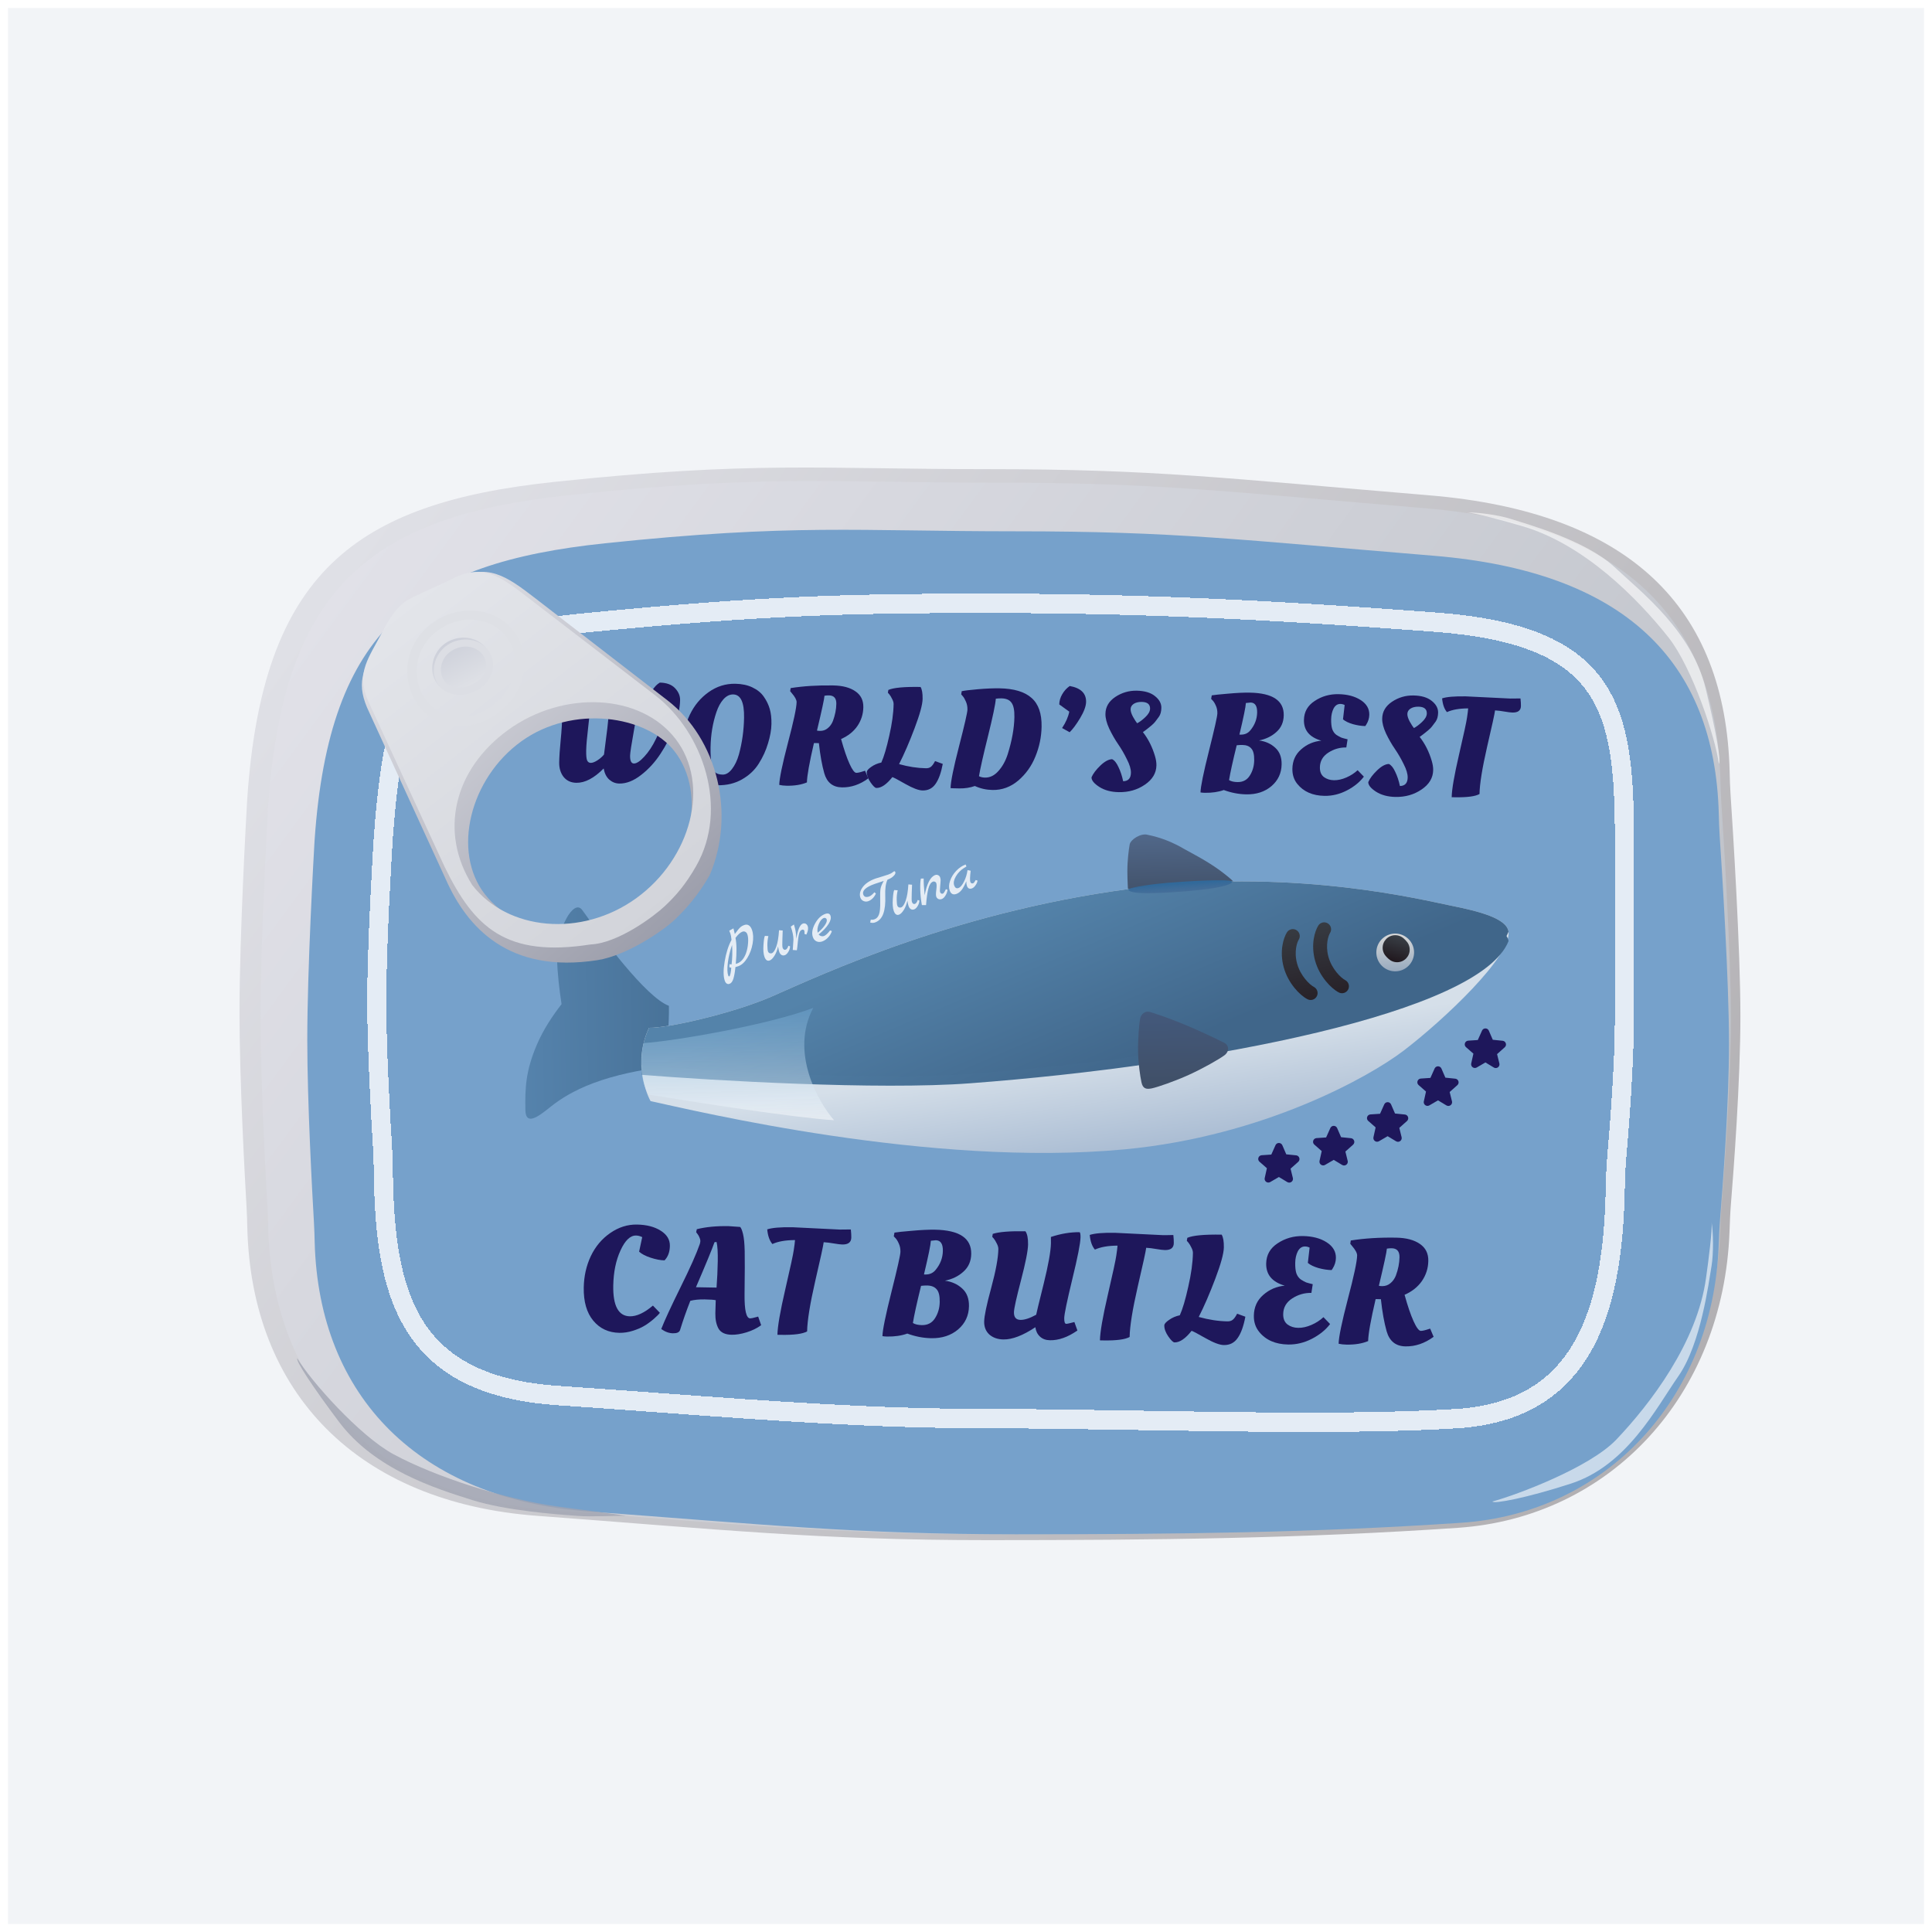 <svg width="121" height="121" viewBox="0 0 121 121" fill="none" xmlns="http://www.w3.org/2000/svg">
<rect width="120" height="120" transform="translate(0.5 0.5)" fill="#F2F4F7"/>
<g filter="url(#filter0_d_7206_54534)">
<g filter="url(#filter1_i_7206_54534)">
<path d="M13.976 46.578C13.979 46.528 13.982 46.48 13.986 46.429C14.946 32.279 20.736 27.916 33.182 26.596C45.651 25.273 49.797 25.794 60.344 25.794C70.891 25.794 75.149 26.36 87.993 27.431C100.563 28.479 106.576 34.442 106.827 44.75C106.838 45.201 106.85 45.654 106.88 46.104C107.031 48.364 107.5 55.766 107.5 60.058C107.5 64.126 107.078 69.714 106.906 71.823C106.86 72.394 106.84 72.963 106.819 73.535C106.444 83.827 99.341 91.442 89.825 92.096C80.046 92.767 70.891 92.869 60.344 92.869C49.797 92.869 43.559 92.197 32.126 91.345C20.909 90.509 14.236 83.666 13.988 73.279C13.978 72.878 13.968 72.479 13.945 72.079C13.834 70.168 13.5 64.073 13.5 59.813C13.5 54.983 13.929 47.393 13.976 46.578Z" fill="url(#paint0_linear_7206_54534)"/>
</g>
<g filter="url(#filter2_ii_7206_54534)">
<path d="M14.697 46.457C14.7 46.407 14.703 46.359 14.706 46.309C15.647 32.417 21.319 28.132 33.512 26.836C45.727 25.538 49.789 26.049 60.121 26.049C70.453 26.049 74.625 26.605 87.207 27.657C99.517 28.685 105.407 34.536 105.657 44.65C105.668 45.101 105.681 45.551 105.711 46.001C105.859 48.231 106.317 55.484 106.317 59.691C106.317 63.677 105.906 69.148 105.737 71.23C105.69 71.799 105.671 72.367 105.65 72.937C105.276 83.036 98.32 90.507 89.001 91.148C79.421 91.808 70.453 91.907 60.121 91.907C49.789 91.907 43.678 91.248 32.477 90.411C21.492 89.591 14.955 82.876 14.708 72.682C14.698 72.282 14.689 71.884 14.666 71.485C14.556 69.598 14.23 63.626 14.23 59.451C14.23 54.711 14.65 47.265 14.697 46.457Z" fill="url(#paint1_linear_7206_54534)"/>
</g>
<g filter="url(#filter3_ii_7206_54534)">
<path d="M16.429 47.391C16.432 47.34 16.435 47.291 16.439 47.239C17.35 33.992 22.834 29.907 34.622 28.671C46.434 27.432 50.361 27.92 60.351 27.92C70.342 27.92 74.376 28.45 86.542 29.453C98.428 30.433 104.124 35.999 104.381 45.622C104.393 46.078 104.406 46.533 104.436 46.989C104.582 49.161 105.02 56.019 105.02 60.009C105.02 63.778 104.629 68.939 104.463 70.962C104.416 71.539 104.395 72.115 104.372 72.694C103.99 82.3 97.271 89.402 88.277 90.013C79.014 90.642 70.342 90.737 60.351 90.737C50.361 90.737 44.452 90.108 33.622 89.31C23.013 88.528 16.695 82.138 16.442 72.435C16.431 72.03 16.421 71.627 16.397 71.222C16.29 69.384 15.979 63.736 15.979 59.779C15.979 55.269 16.383 48.188 16.429 47.391Z" fill="#76A1CB"/>
</g>
<g filter="url(#filter4_d_7206_54534)">
<path fill-rule="evenodd" clip-rule="evenodd" d="M59.793 34.156C50.883 34.156 45.642 34.322 35.109 35.333C32.483 35.585 30.445 35.873 28.842 36.324C27.246 36.772 26.122 37.37 25.293 38.215C24.465 39.06 23.882 40.201 23.458 41.826C23.032 43.459 22.775 45.541 22.575 48.235C22.571 48.291 22.567 48.347 22.564 48.403C22.515 49.168 22.164 54.847 22.164 58.47C22.164 61.551 22.418 65.91 22.524 67.589C22.554 68.065 22.569 68.538 22.574 69.011C22.611 72.933 23 76.154 24.45 78.472C25.864 80.734 28.369 82.249 32.948 82.558C35.125 82.705 37.228 82.858 39.282 83.008C46.38 83.527 52.89 84.002 59.793 84.002C62.7 84.002 65.94 84.056 69.273 84.112C76.225 84.228 83.579 84.35 89.159 84.004C92.949 83.768 95.208 82.188 96.573 79.794C97.969 77.347 98.468 73.983 98.537 70.129C98.549 69.456 98.579 68.779 98.638 68.101C98.797 66.287 99.108 62.37 99.108 59.482V48.279C99.108 48.279 99.108 48.279 99.706 48.279C100.303 48.279 100.303 48.279 100.303 48.279V59.482C100.303 62.431 99.988 66.395 99.829 68.209C99.772 68.852 99.743 69.499 99.732 70.151C99.662 74.053 99.162 77.678 97.607 80.403C96.023 83.182 93.382 84.958 89.232 85.216C83.606 85.565 76.162 85.442 69.183 85.326C65.866 85.27 62.654 85.217 59.793 85.217C52.843 85.217 46.278 84.737 39.171 84.218C37.123 84.068 35.029 83.915 32.869 83.77C28.047 83.445 25.123 81.813 23.441 79.124C21.794 76.49 21.416 72.955 21.379 69.023C21.374 68.568 21.36 68.117 21.332 67.667C21.226 65.99 20.969 61.595 20.969 58.47C20.969 54.801 21.323 49.083 21.371 48.325C21.375 48.264 21.379 48.204 21.384 48.144C21.585 45.436 21.847 43.261 22.303 41.515C22.761 39.761 23.423 38.402 24.447 37.358C25.471 36.314 26.807 35.636 28.524 35.153C30.233 34.673 32.36 34.377 34.997 34.124C45.571 33.109 50.85 32.942 59.793 32.942C68.738 32.942 77.035 33.302 87.917 34.123C93.404 34.537 96.593 35.894 98.351 38.376C100.079 40.816 100.303 44.198 100.303 48.279L99.706 48.279L99.108 48.279C99.108 44.146 98.852 41.163 97.381 39.086C95.94 37.051 93.212 35.74 87.828 35.334C76.968 34.514 68.701 34.156 59.793 34.156Z" fill="white" fill-opacity="0.8" shape-rendering="crispEdges"/>
</g>
<g filter="url(#filter5_f_7206_54534)">
<path d="M91.379 89.861C92.883 89.457 97.471 87.74 99.145 85.978C101.237 83.776 104.21 79.922 104.76 75.849C104.904 74.852 105.168 72.799 105.105 72.362C105.103 72.352 105.101 72.341 105.1 72.331C105.102 72.34 105.104 72.351 105.105 72.362C105.215 72.986 105.235 74.35 105.1 75.134C104.927 76.132 104.446 79.969 103.035 81.998C101.625 84.028 99.801 87.606 96.292 88.741C93.485 89.65 91.46 90.023 91.379 89.861Z" fill="white" fill-opacity="0.6"/>
</g>
<g filter="url(#filter6_f_7206_54534)">
<path d="M105.557 43.645C105.37 42.099 103.913 37.649 102.406 35.743C100.522 33.361 97.127 29.873 93.172 28.752C92.206 28.469 90.211 27.918 89.77 27.918C89.759 27.918 89.749 27.919 89.738 27.919C89.748 27.918 89.758 27.918 89.77 27.918C90.402 27.898 91.755 28.071 92.513 28.316C93.477 28.627 97.207 29.646 99.017 31.329C100.827 33.013 103.874 35.373 104.739 38.958C105.381 41.62 105.729 43.587 105.557 43.645Z" fill="white" fill-opacity="0.6"/>
</g>
<g filter="url(#filter7_f_7206_54534)">
<path d="M22.563 86.904C20.423 85.752 17.322 82.245 16.537 80.9C16.402 81.021 17.502 82.688 19.147 84.878C21.362 87.827 25.121 89.029 27.48 89.767C29.623 90.438 32.71 90.659 34.056 90.761C34.986 90.833 36.428 90.737 37.125 90.761C36.154 90.592 34.032 90.346 32.718 90.158C29.534 89.702 25.237 88.344 22.563 86.904Z" fill="#A0A4B2" fill-opacity="0.8"/>
</g>
<path fill-rule="evenodd" clip-rule="evenodd" d="M77.799 67.535C77.885 67.363 78.132 67.363 78.218 67.537L78.221 67.543L78.469 68.117L79.098 68.181C79.289 68.21 79.365 68.445 79.226 68.58L79.222 68.584L78.738 69.015L78.885 69.611L78.886 69.616C78.918 69.807 78.717 69.952 78.546 69.861L78.539 69.858L78.008 69.537L77.455 69.858C77.284 69.947 77.084 69.802 77.117 69.611L77.119 69.604L77.256 68.987L76.783 68.572C76.645 68.437 76.723 68.202 76.914 68.174L76.92 68.174L77.532 68.132L77.799 67.535Z" fill="#1E175B"/>
<path fill-rule="evenodd" clip-rule="evenodd" d="M81.233 66.463C81.319 66.29 81.566 66.29 81.651 66.464L81.654 66.47L81.903 67.044L82.532 67.108C82.723 67.137 82.799 67.372 82.66 67.507L82.656 67.511L82.172 67.943L82.318 68.538L82.319 68.543C82.352 68.734 82.151 68.879 81.98 68.788L81.973 68.785L81.442 68.464L80.889 68.785C80.718 68.874 80.518 68.729 80.551 68.538L80.552 68.531L80.689 67.914L80.217 67.499C80.079 67.364 80.156 67.129 80.348 67.102L80.353 67.101L80.965 67.06L81.233 66.463Z" fill="#1E175B"/>
<path fill-rule="evenodd" clip-rule="evenodd" d="M84.61 64.98C84.696 64.807 84.943 64.807 85.028 64.981L85.031 64.987L85.28 65.561L85.909 65.625C86.1 65.654 86.176 65.889 86.037 66.024L86.032 66.028L85.549 66.46L85.695 67.055L85.696 67.06C85.728 67.251 85.528 67.396 85.357 67.305L85.35 67.302L84.818 66.981L84.266 67.302C84.095 67.391 83.895 67.246 83.928 67.055L83.929 67.048L84.066 66.431L83.594 66.016C83.456 65.881 83.533 65.646 83.725 65.619L83.73 65.618L84.342 65.577L84.61 64.98Z" fill="#1E175B"/>
<path fill-rule="evenodd" clip-rule="evenodd" d="M87.764 62.734C87.85 62.561 88.098 62.561 88.183 62.736L88.186 62.742L88.434 63.315L89.063 63.38C89.254 63.408 89.33 63.643 89.191 63.778L89.187 63.782L88.703 64.214L88.85 64.809L88.851 64.815C88.883 65.005 88.682 65.15 88.512 65.06L88.504 65.056L87.973 64.736L87.42 65.057C87.249 65.145 87.049 65 87.082 64.809L87.084 64.803L87.221 64.186L86.749 63.771C86.61 63.635 86.688 63.4 86.879 63.373L86.885 63.372L87.497 63.331L87.764 62.734Z" fill="#1E175B"/>
<path fill-rule="evenodd" clip-rule="evenodd" d="M90.733 60.361C90.819 60.188 91.066 60.188 91.151 60.362L91.154 60.368L91.403 60.942L92.032 61.006C92.223 61.035 92.299 61.27 92.16 61.405L92.156 61.409L91.672 61.841L91.818 62.436L91.819 62.441C91.852 62.632 91.651 62.777 91.48 62.687L91.473 62.683L90.942 62.362L90.389 62.683C90.218 62.772 90.018 62.627 90.051 62.436L90.052 62.429L90.189 61.812L89.717 61.397C89.579 61.262 89.656 61.027 89.848 61L89.853 60.999L90.465 60.958L90.733 60.361Z" fill="#1E175B"/>
<path d="M36.701 79.296C36.023 79.284 35.478 79.03 35.066 78.533C34.654 78.036 34.456 77.345 34.471 76.46C34.483 75.751 34.63 75.097 34.91 74.499C35.197 73.895 35.601 73.413 36.122 73.051C36.649 72.684 37.211 72.505 37.807 72.515C38.41 72.526 38.904 72.653 39.289 72.899C39.68 73.144 39.872 73.461 39.865 73.85C39.859 74.233 39.747 74.536 39.53 74.758C39.279 74.754 38.991 74.699 38.666 74.593C38.341 74.487 38.099 74.36 37.938 74.213L38.133 73.303C38.002 73.237 37.874 73.204 37.748 73.202C37.384 73.195 37.059 73.507 36.772 74.136C36.485 74.759 36.334 75.494 36.319 76.341C36.297 77.609 36.644 78.249 37.36 78.262C37.786 78.269 38.267 78.045 38.803 77.59L39.237 78.04C39.186 78.121 39.055 78.253 38.844 78.438C38.634 78.616 38.434 78.76 38.244 78.87C38.06 78.98 37.826 79.08 37.542 79.169C37.264 79.258 36.984 79.3 36.701 79.296Z" fill="#1E175B"/>
<path d="M40.501 79.126C40.454 79.263 40.306 79.33 40.055 79.325C39.81 79.321 39.567 79.232 39.325 79.058C39.528 78.535 39.929 77.666 40.528 76.452C41.133 75.232 41.538 74.322 41.743 73.723C41.763 73.648 41.774 73.585 41.774 73.535C41.775 73.478 41.755 73.403 41.712 73.308C41.67 73.213 41.624 73.137 41.575 73.079L41.511 72.994L41.552 72.806C42.113 72.665 42.776 72.601 43.542 72.614L44.266 72.665C44.328 72.722 44.388 72.871 44.447 73.11C44.506 73.35 44.54 73.708 44.551 74.186C44.561 74.663 44.559 75.558 44.542 76.869C44.531 77.88 44.648 78.388 44.893 78.392C44.955 78.393 45.091 78.364 45.299 78.305L45.394 78.278L45.582 78.818C45.321 79.008 45.017 79.157 44.67 79.264C44.323 79.371 44.011 79.422 43.735 79.417C43.334 79.41 43.06 79.283 42.913 79.036C42.773 78.782 42.706 78.461 42.713 78.072C42.72 77.676 42.728 77.403 42.737 77.253C42.618 77.225 42.386 77.209 42.041 77.203C41.696 77.197 41.397 77.226 41.145 77.291C40.902 77.909 40.687 78.52 40.501 79.126ZM42.788 76.463C42.829 75.917 42.854 75.368 42.864 74.816C42.873 74.263 42.849 73.861 42.79 73.609C42.727 73.608 42.683 73.613 42.658 73.626C42.513 74.044 42.126 74.982 41.498 76.44L42.788 76.463Z" fill="#1E175B"/>
<path d="M46.818 79.423L46.601 79.419C46.61 78.898 46.774 77.95 47.093 76.574C47.412 75.199 47.589 74.376 47.625 74.107C47.668 73.831 47.693 73.625 47.702 73.487C47.112 73.489 46.639 73.572 46.285 73.735C46.107 73.525 45.999 73.219 45.962 72.816C46.271 72.715 46.799 72.671 47.546 72.683L50.51 72.829C50.655 72.831 50.884 72.829 51.198 72.822C51.22 73.023 51.229 73.193 51.227 73.331C51.222 73.626 51.034 73.77 50.664 73.764C50.551 73.762 50.372 73.74 50.128 73.698C49.89 73.656 49.68 73.631 49.498 73.621C49.476 73.822 49.299 74.635 48.967 76.061C48.641 77.486 48.472 78.535 48.46 79.207C48.181 79.365 47.634 79.437 46.818 79.423Z" fill="#1E175B"/>
<path d="M56.236 79.633C55.734 79.624 55.234 79.528 54.735 79.343C54.368 79.475 53.947 79.537 53.469 79.529C53.363 79.527 53.266 79.519 53.178 79.505C53.184 79.128 53.373 78.202 53.744 76.727C54.115 75.252 54.302 74.417 54.305 74.222C54.308 74.028 54.274 73.854 54.201 73.702C54.135 73.55 54.064 73.436 53.99 73.36L53.889 73.254L53.93 73.02C54.088 72.991 54.449 72.953 55.015 72.906C55.587 72.854 56.071 72.831 56.467 72.837C57.998 72.864 58.755 73.37 58.738 74.355C58.73 74.813 58.567 75.184 58.248 75.467C57.936 75.751 57.55 75.939 57.09 76.031C57.522 76.089 57.883 76.252 58.174 76.521C58.464 76.783 58.605 77.153 58.597 77.63C58.587 78.22 58.359 78.706 57.913 79.087C57.467 79.463 56.908 79.644 56.236 79.633ZM55.973 76.332C55.86 76.33 55.734 76.338 55.596 76.354C55.333 77.423 55.162 78.199 55.085 78.681C55.222 78.765 55.409 78.809 55.648 78.813C56.012 78.819 56.288 78.673 56.475 78.375C56.662 78.077 56.759 77.74 56.765 77.363C56.772 76.98 56.707 76.715 56.572 76.569C56.443 76.416 56.243 76.337 55.973 76.332ZM55.863 75.643C56.139 75.648 56.357 75.548 56.518 75.343C56.806 74.99 56.954 74.597 56.962 74.164C56.969 73.725 56.822 73.503 56.521 73.498L56.21 73.53C56.199 73.775 56.055 74.478 55.778 75.641L55.863 75.643Z" fill="#1E175B"/>
<path d="M61.821 78.486C62.078 78.491 62.406 78.383 62.806 78.164C62.82 78.076 62.975 77.436 63.272 76.242C63.569 75.041 63.722 74.187 63.731 73.678C63.734 73.49 63.733 73.362 63.728 73.292C64.359 73.084 64.961 72.984 65.532 72.994C65.569 73.038 65.586 73.145 65.583 73.315C65.576 73.692 65.404 74.567 65.067 75.943C64.735 77.318 64.567 78.129 64.563 78.373C64.559 78.612 64.601 78.732 64.689 78.733C64.745 78.734 64.915 78.697 65.199 78.62L65.388 79.15C64.79 79.567 64.219 79.771 63.673 79.761C63.415 79.757 63.206 79.681 63.046 79.534C62.885 79.387 62.788 79.19 62.755 78.945C61.973 79.465 61.306 79.72 60.754 79.711C60.396 79.705 60.103 79.602 59.874 79.404C59.652 79.199 59.543 78.927 59.549 78.588C59.555 78.243 59.702 77.539 59.991 76.477C60.279 75.415 60.428 74.607 60.437 74.055C60.439 73.948 60.407 73.831 60.34 73.705C60.279 73.578 60.218 73.477 60.157 73.4L60.055 73.285L60.087 73.098C60.484 72.973 61.166 72.918 62.133 72.935C62.249 73.1 62.304 73.378 62.298 73.767C62.291 74.156 62.143 74.904 61.854 76.01C61.565 77.116 61.418 77.782 61.414 78.008C61.409 78.322 61.544 78.481 61.821 78.486Z" fill="#1E175B"/>
<path d="M67.016 79.772L66.8 79.768C66.809 79.247 66.973 78.299 67.292 76.923C67.611 75.547 67.788 74.725 67.824 74.456C67.866 74.18 67.892 73.973 67.901 73.835C67.31 73.838 66.838 73.921 66.484 74.084C66.305 73.874 66.198 73.567 66.16 73.165C66.47 73.063 66.998 73.019 67.745 73.032L70.709 73.177C70.853 73.18 71.082 73.178 71.397 73.17C71.418 73.372 71.428 73.541 71.425 73.68C71.42 73.975 71.233 74.119 70.862 74.112C70.749 74.11 70.571 74.088 70.327 74.047C70.089 74.005 69.879 73.979 69.697 73.97C69.675 74.17 69.497 74.984 69.165 76.409C68.839 77.835 68.67 78.884 68.659 79.555C68.38 79.714 67.832 79.786 67.016 79.772Z" fill="#1E175B"/>
<path d="M74.558 80.062C74.294 80.058 73.91 79.913 73.407 79.628C72.909 79.343 72.62 79.191 72.539 79.17C72.154 79.66 71.798 79.901 71.472 79.896C71.384 79.894 71.254 79.77 71.082 79.522C70.911 79.274 70.827 79.043 70.831 78.83C70.832 78.736 70.932 78.621 71.129 78.487C71.326 78.346 71.55 78.249 71.802 78.197C71.979 77.805 72.155 77.208 72.332 76.407C72.516 75.607 72.613 74.902 72.623 74.293C72.625 74.193 72.592 74.079 72.525 73.953C72.465 73.826 72.404 73.725 72.342 73.648L72.241 73.533L72.272 73.346C72.62 73.195 73.337 73.129 74.423 73.147C74.52 73.306 74.566 73.574 74.56 73.95C74.553 74.327 74.376 74.977 74.027 75.9C73.678 76.823 73.332 77.624 72.987 78.302C73.612 78.476 74.21 78.568 74.781 78.578C74.913 78.58 75.02 78.551 75.103 78.489C75.192 78.428 75.288 78.298 75.392 78.099L75.907 78.287C75.796 78.881 75.635 79.327 75.422 79.625C75.216 79.923 74.928 80.069 74.558 80.062Z" fill="#1E175B"/>
<path d="M78.584 80.028C77.793 80.014 77.188 79.75 76.77 79.234C76.543 78.954 76.432 78.616 76.439 78.221C76.448 77.687 76.644 77.254 77.027 76.922C77.409 76.583 77.858 76.39 78.374 76.342C77.587 76.115 77.199 75.653 77.211 74.957C77.221 74.417 77.46 73.994 77.93 73.688C78.4 73.376 78.93 73.225 79.52 73.235C80.116 73.246 80.61 73.376 81.001 73.628C81.392 73.88 81.585 74.206 81.578 74.608C81.574 74.84 81.507 75.059 81.378 75.264L81.31 75.366C81.053 75.362 80.777 75.319 80.484 75.239C80.19 75.152 79.969 75.045 79.821 74.917L79.931 73.958C79.838 73.913 79.744 73.889 79.65 73.887C79.456 73.884 79.303 73.985 79.193 74.19C79.089 74.396 79.034 74.636 79.03 74.913C79.025 75.189 79.049 75.409 79.103 75.573C79.163 75.737 79.255 75.865 79.379 75.954C79.509 76.038 79.621 76.1 79.715 76.139C79.815 76.172 79.952 76.209 80.127 76.25L80.043 76.795C79.609 76.787 79.209 76.903 78.841 77.141C78.472 77.38 78.284 77.706 78.277 78.12C78.272 78.415 78.363 78.633 78.549 78.775C78.735 78.91 78.956 78.98 79.214 78.984C79.477 78.989 79.754 78.927 80.046 78.801C80.337 78.674 80.587 78.512 80.798 78.315L81.214 78.746C80.938 79.111 80.559 79.419 80.078 79.668C79.596 79.917 79.098 80.037 78.584 80.028Z" fill="#1E175B"/>
<path d="M83.597 79.813C83.223 79.97 82.77 80.044 82.237 80.034C82.055 80.031 81.892 80.013 81.748 79.979C81.755 79.565 81.947 78.636 82.323 77.192C82.706 75.742 82.901 74.829 82.907 74.452C82.91 74.302 82.8 74.099 82.579 73.844L82.478 73.719L82.509 73.513C83.365 73.377 84.314 73.318 85.356 73.336C85.984 73.347 86.478 73.478 86.838 73.729C87.198 73.974 87.374 74.328 87.365 74.793C87.358 75.251 87.225 75.669 86.967 76.048C86.71 76.42 86.347 76.709 85.879 76.914C86.073 77.621 86.262 78.173 86.443 78.572C86.625 78.971 86.775 79.171 86.894 79.173C86.995 79.175 87.152 79.14 87.367 79.068L87.481 79.033L87.698 79.545C87.138 79.956 86.551 80.156 85.936 80.145C85.327 80.135 84.934 79.82 84.756 79.202C84.602 78.66 84.482 77.989 84.395 77.19L84.066 77.184C83.76 78.498 83.604 79.374 83.597 79.813ZM84.466 76.372C84.667 76.375 84.84 76.316 84.987 76.193C85.14 76.07 85.255 75.908 85.334 75.709C85.479 75.316 85.555 74.934 85.561 74.564C85.568 74.194 85.404 74.005 85.072 74C84.971 73.998 84.871 74.006 84.77 74.023C84.76 74.217 84.593 74.993 84.269 76.35C84.312 76.363 84.378 76.37 84.466 76.372Z" fill="#1E175B"/>
<path d="M34.006 44.848C33.67 44.842 33.405 44.72 33.209 44.481C33.019 44.237 32.927 43.932 32.933 43.567C32.94 43.202 32.971 42.732 33.028 42.156C33.085 41.58 33.118 41.048 33.126 40.56C33.135 40.071 33.094 39.712 33.004 39.48C32.964 39.392 32.843 39.222 32.642 38.971L32.529 38.837L32.568 38.661C33.088 38.534 33.795 38.479 34.69 38.494C34.834 38.667 34.901 39.004 34.893 39.504C34.884 40.004 34.839 40.604 34.756 41.303C34.673 41.996 34.629 42.502 34.624 42.819C34.618 43.137 34.638 43.346 34.683 43.447C34.729 43.548 34.804 43.599 34.91 43.601C35.016 43.603 35.156 43.55 35.328 43.441C35.501 43.326 35.638 43.205 35.74 43.077C35.741 43.042 35.789 42.663 35.884 41.941C35.984 41.212 36.039 40.61 36.047 40.133C36.056 39.657 36.007 39.235 35.901 38.868C36.417 38.642 37.034 38.532 37.752 38.538C37.849 38.752 37.893 39.076 37.886 39.512C37.878 39.947 37.79 40.62 37.621 41.529C37.458 42.438 37.376 42.976 37.373 43.14C37.367 43.47 37.447 43.636 37.611 43.639C37.782 43.642 37.999 43.498 38.263 43.209C38.533 42.919 38.778 42.547 38.998 42.091C39.223 41.63 39.352 41.197 39.382 40.791L38.396 40.103C38.458 39.575 38.654 39.131 38.984 38.771C39.056 38.696 39.14 38.63 39.235 38.573C39.659 38.58 39.977 38.697 40.191 38.925C40.405 39.152 40.51 39.401 40.505 39.672C40.497 40.154 40.378 40.703 40.15 41.317C39.922 41.925 39.632 42.494 39.282 43.023C38.937 43.553 38.529 43.999 38.058 44.362C37.593 44.725 37.139 44.902 36.698 44.895C36.463 44.891 36.255 44.81 36.075 44.654C35.895 44.498 35.776 44.264 35.717 43.951C35.117 44.558 34.547 44.857 34.006 44.848Z" fill="#1E175B"/>
<path d="M45.752 39.462C45.919 39.7 46.041 39.953 46.119 40.219C46.197 40.485 46.233 40.801 46.226 41.165C46.22 41.53 46.148 41.935 46.011 42.38C45.88 42.825 45.684 43.252 45.424 43.659C45.17 44.061 44.82 44.387 44.374 44.639C43.928 44.89 43.423 45.011 42.858 45.001C42.169 44.989 41.632 44.747 41.246 44.276C40.86 43.804 40.673 43.215 40.685 42.509C40.697 41.803 40.841 41.161 41.115 40.583C41.396 39.999 41.787 39.529 42.288 39.173C42.794 38.811 43.353 38.635 43.965 38.645C44.377 38.653 44.735 38.729 45.038 38.876C45.348 39.023 45.586 39.218 45.752 39.462ZM42.713 44.204C42.817 44.288 42.97 44.332 43.17 44.335C43.376 44.339 43.569 44.224 43.749 43.992C43.936 43.754 44.083 43.447 44.189 43.073C44.39 42.334 44.498 41.568 44.511 40.774C44.528 39.809 44.301 39.322 43.83 39.314C43.607 39.31 43.402 39.413 43.216 39.621C43.036 39.824 42.89 40.093 42.778 40.426C42.548 41.105 42.427 41.836 42.413 42.618C42.398 43.495 42.498 44.023 42.713 44.204Z" fill="#1E175B"/>
<path d="M48.448 44.824C48.098 44.971 47.673 45.04 47.173 45.031C47.002 45.028 46.85 45.011 46.715 44.979C46.722 44.591 46.901 43.72 47.254 42.366C47.613 41.007 47.796 40.151 47.802 39.798C47.804 39.657 47.702 39.466 47.494 39.227L47.399 39.111L47.429 38.917C48.231 38.79 49.121 38.734 50.098 38.751C50.686 38.761 51.149 38.884 51.486 39.12C51.824 39.349 51.989 39.682 51.981 40.117C51.974 40.547 51.849 40.939 51.608 41.294C51.367 41.643 51.026 41.913 50.587 42.106C50.77 42.768 50.947 43.286 51.117 43.66C51.287 44.034 51.428 44.222 51.54 44.224C51.634 44.225 51.782 44.193 51.983 44.125L52.089 44.092L52.293 44.572C51.768 44.958 51.218 45.145 50.641 45.135C50.07 45.125 49.702 44.831 49.535 44.251C49.391 43.742 49.278 43.113 49.197 42.364L48.888 42.359C48.602 43.59 48.455 44.412 48.448 44.824ZM49.263 41.597C49.451 41.601 49.614 41.545 49.752 41.429C49.895 41.314 50.003 41.163 50.077 40.976C50.213 40.607 50.284 40.25 50.29 39.902C50.296 39.555 50.143 39.379 49.831 39.374C49.737 39.372 49.643 39.379 49.548 39.395C49.539 39.578 49.382 40.305 49.078 41.577C49.119 41.589 49.181 41.596 49.263 41.597Z" fill="#1E175B"/>
<path d="M55.691 45.328C55.444 45.324 55.084 45.188 54.612 44.921C54.146 44.654 53.875 44.511 53.798 44.492C53.437 44.951 53.104 45.178 52.798 45.172C52.715 45.171 52.594 45.054 52.433 44.822C52.272 44.59 52.194 44.373 52.197 44.173C52.199 44.085 52.292 43.978 52.476 43.851C52.661 43.719 52.872 43.629 53.108 43.58C53.273 43.212 53.439 42.653 53.605 41.902C53.777 41.152 53.868 40.491 53.877 39.92C53.879 39.826 53.849 39.72 53.786 39.601C53.729 39.482 53.672 39.387 53.614 39.315L53.519 39.208L53.548 39.032C53.875 38.89 54.547 38.828 55.565 38.846C55.656 38.994 55.699 39.245 55.693 39.598C55.687 39.951 55.52 40.561 55.193 41.426C54.867 42.292 54.542 43.042 54.219 43.678C54.804 43.842 55.365 43.928 55.901 43.937C56.024 43.939 56.125 43.911 56.202 43.854C56.286 43.797 56.376 43.674 56.473 43.488L56.956 43.664C56.852 44.221 56.701 44.639 56.502 44.919C56.309 45.198 56.038 45.334 55.691 45.328Z" fill="#1E175B"/>
<path d="M60.074 45.298C59.68 45.291 59.311 45.208 58.966 45.049C58.664 45.156 58.34 45.206 57.992 45.2C57.651 45.194 57.469 45.188 57.445 45.182C57.452 44.776 57.629 43.902 57.976 42.56C58.323 41.212 58.498 40.447 58.502 40.265C58.505 40.077 58.472 39.908 58.404 39.76C58.342 39.612 58.276 39.499 58.207 39.421L58.112 39.313L58.142 39.111C58.313 39.073 58.655 39.032 59.168 38.987C59.687 38.943 60.134 38.925 60.511 38.931C61.417 38.947 62.085 39.147 62.514 39.531C62.949 39.909 63.159 40.51 63.145 41.334C63.134 41.975 63.005 42.597 62.759 43.199C62.52 43.795 62.161 44.298 61.683 44.708C61.205 45.111 60.669 45.308 60.074 45.298ZM60.624 39.56C60.518 39.558 60.403 39.565 60.279 39.58C60.255 39.921 60.092 40.704 59.788 41.929C59.485 43.148 59.297 43.984 59.224 44.436C59.329 44.491 59.455 44.519 59.602 44.522C59.914 44.527 60.193 44.391 60.439 44.112C60.691 43.834 60.886 43.484 61.022 43.063C61.29 42.208 61.43 41.431 61.442 40.731C61.45 40.307 61.39 40.009 61.264 39.836C61.143 39.657 60.93 39.565 60.624 39.56Z" fill="#1E175B"/>
<path d="M65.932 39.784C65.927 40.049 65.804 40.385 65.561 40.793C65.319 41.195 65.099 41.491 64.901 41.682L64.429 41.418C64.665 41.063 64.815 40.721 64.88 40.393L64.252 39.94C64.256 39.717 64.318 39.503 64.439 39.299C64.561 39.089 64.717 38.918 64.907 38.786C65.6 38.91 65.941 39.243 65.932 39.784Z" fill="#1E175B"/>
<path d="M70.337 43.754C70.329 44.242 70.086 44.647 69.61 44.968C69.139 45.29 68.595 45.445 67.977 45.434C67.495 45.426 67.087 45.316 66.756 45.104C66.43 44.893 66.268 44.693 66.272 44.504C66.37 44.277 66.553 44.032 66.823 43.772C67.092 43.512 67.339 43.378 67.562 43.37C67.708 43.437 67.841 43.602 67.96 43.863C68.085 44.118 68.183 44.414 68.254 44.751C68.572 44.744 68.734 44.568 68.74 44.22C68.744 43.991 68.66 43.71 68.489 43.377C68.325 43.039 68.142 42.724 67.941 42.432C67.74 42.14 67.554 41.816 67.383 41.46C67.219 41.104 67.139 40.794 67.144 40.529C67.151 40.093 67.357 39.741 67.762 39.471C68.167 39.202 68.614 39.071 69.102 39.079C69.596 39.088 69.977 39.2 70.244 39.417C70.517 39.633 70.651 39.88 70.646 40.157C70.642 40.386 70.592 40.571 70.495 40.71C70.399 40.844 70.321 40.949 70.26 41.024C70.206 41.094 70.131 41.169 70.036 41.25C69.857 41.4 69.719 41.509 69.624 41.578L69.49 41.673C69.83 42.108 70.083 42.613 70.25 43.187C70.311 43.394 70.34 43.583 70.337 43.754ZM69.939 40.206C69.944 39.93 69.77 39.788 69.417 39.782C69.211 39.779 69.042 39.82 68.911 39.906C68.786 39.992 68.722 40.103 68.72 40.238C68.718 40.368 68.768 40.527 68.871 40.718C68.979 40.908 69.065 41.042 69.129 41.119C69.271 41.051 69.441 40.925 69.638 40.74C69.836 40.555 69.936 40.377 69.939 40.206Z" fill="#1E175B"/>
<path d="M75.965 45.572C75.494 45.564 75.025 45.474 74.557 45.301C74.213 45.424 73.818 45.482 73.371 45.475C73.271 45.473 73.18 45.465 73.098 45.452C73.104 45.099 73.281 44.231 73.628 42.848C73.976 41.465 74.151 40.682 74.154 40.5C74.157 40.317 74.125 40.155 74.057 40.013C73.995 39.87 73.929 39.763 73.859 39.691L73.764 39.592L73.803 39.372C73.951 39.346 74.29 39.31 74.82 39.266C75.357 39.217 75.81 39.195 76.181 39.202C77.617 39.226 78.326 39.701 78.311 40.624C78.303 41.054 78.15 41.402 77.851 41.667C77.558 41.933 77.196 42.109 76.765 42.196C77.17 42.25 77.509 42.403 77.781 42.655C78.053 42.901 78.186 43.247 78.178 43.695C78.169 44.248 77.955 44.703 77.537 45.061C77.118 45.413 76.595 45.583 75.965 45.572ZM75.718 42.478C75.612 42.476 75.494 42.483 75.365 42.498C75.118 43.501 74.958 44.228 74.886 44.68C75.014 44.758 75.19 44.8 75.413 44.803C75.754 44.809 76.013 44.673 76.188 44.393C76.364 44.114 76.455 43.797 76.461 43.444C76.467 43.085 76.406 42.837 76.279 42.7C76.158 42.556 75.971 42.482 75.718 42.478ZM75.615 41.832C75.874 41.836 76.078 41.742 76.229 41.551C76.499 41.22 76.638 40.852 76.645 40.446C76.652 40.034 76.514 39.825 76.232 39.821L75.94 39.851C75.93 40.08 75.795 40.74 75.535 41.83L75.615 41.832Z" fill="#1E175B"/>
<path d="M80.862 45.666C80.121 45.653 79.554 45.405 79.162 44.921C78.949 44.658 78.846 44.342 78.852 43.971C78.861 43.471 79.044 43.065 79.403 42.753C79.761 42.436 80.182 42.255 80.666 42.21C79.928 41.997 79.564 41.564 79.576 40.911C79.585 40.405 79.809 40.009 80.25 39.722C80.69 39.429 81.187 39.288 81.74 39.297C82.299 39.307 82.762 39.43 83.129 39.666C83.496 39.902 83.676 40.208 83.669 40.584C83.665 40.802 83.603 41.007 83.482 41.199L83.418 41.295C83.177 41.291 82.919 41.251 82.644 41.176C82.368 41.095 82.161 40.994 82.022 40.874L82.126 39.975C82.038 39.932 81.95 39.91 81.862 39.909C81.68 39.906 81.537 40 81.433 40.193C81.336 40.385 81.285 40.611 81.28 40.87C81.276 41.129 81.299 41.335 81.349 41.489C81.405 41.643 81.492 41.762 81.608 41.847C81.73 41.925 81.835 41.983 81.923 42.02C82.016 42.051 82.145 42.086 82.309 42.124L82.23 42.635C81.824 42.627 81.448 42.736 81.103 42.959C80.758 43.183 80.582 43.489 80.575 43.877C80.57 44.154 80.655 44.358 80.829 44.491C81.004 44.617 81.212 44.683 81.453 44.687C81.7 44.691 81.96 44.634 82.233 44.515C82.506 44.396 82.741 44.244 82.938 44.059L83.329 44.463C83.07 44.806 82.714 45.094 82.263 45.328C81.812 45.561 81.345 45.674 80.862 45.666Z" fill="#1E175B"/>
<path d="M87.67 44.053C87.662 44.541 87.419 44.946 86.943 45.267C86.472 45.589 85.928 45.744 85.31 45.734C84.828 45.725 84.42 45.615 84.088 45.404C83.763 45.192 83.601 44.992 83.605 44.804C83.703 44.576 83.886 44.332 84.156 44.072C84.425 43.811 84.672 43.677 84.895 43.669C85.041 43.737 85.174 43.901 85.293 44.162C85.418 44.417 85.516 44.713 85.587 45.05C85.905 45.043 86.067 44.867 86.073 44.52C86.077 44.29 85.993 44.009 85.822 43.676C85.657 43.338 85.475 43.023 85.274 42.731C85.073 42.439 84.887 42.115 84.716 41.759C84.552 41.403 84.472 41.093 84.477 40.828C84.484 40.393 84.69 40.04 85.095 39.77C85.5 39.501 85.947 39.37 86.435 39.379C86.929 39.387 87.31 39.5 87.577 39.716C87.85 39.933 87.984 40.179 87.979 40.456C87.975 40.685 87.925 40.87 87.828 41.01C87.732 41.143 87.654 41.248 87.593 41.323C87.539 41.393 87.464 41.468 87.369 41.549C87.19 41.699 87.052 41.808 86.957 41.877L86.823 41.972C87.163 42.408 87.416 42.912 87.583 43.486C87.644 43.693 87.673 43.882 87.67 44.053ZM87.272 40.505C87.277 40.229 87.103 40.088 86.75 40.081C86.544 40.078 86.375 40.119 86.244 40.205C86.119 40.291 86.055 40.402 86.053 40.537C86.051 40.667 86.101 40.827 86.204 41.017C86.312 41.207 86.398 41.341 86.462 41.419C86.604 41.35 86.774 41.224 86.972 41.039C87.169 40.854 87.269 40.676 87.272 40.505Z" fill="#1E175B"/>
<path d="M89.032 45.754L88.829 45.75C88.837 45.262 88.991 44.373 89.29 43.083C89.589 41.793 89.755 41.022 89.789 40.77C89.829 40.511 89.853 40.318 89.861 40.188C89.307 40.19 88.865 40.268 88.532 40.421C88.365 40.224 88.264 39.937 88.229 39.56C88.519 39.465 89.015 39.423 89.715 39.435L92.494 39.571C92.629 39.574 92.844 39.572 93.138 39.565C93.159 39.754 93.168 39.913 93.165 40.042C93.16 40.319 92.984 40.454 92.637 40.448C92.531 40.446 92.364 40.426 92.135 40.386C91.912 40.347 91.715 40.323 91.545 40.314C91.524 40.502 91.358 41.265 91.046 42.601C90.741 43.938 90.582 44.921 90.572 45.551C90.31 45.699 89.797 45.767 89.032 45.754Z" fill="#1E175B"/>
<path d="M43.932 54.319C44.093 54.099 44.206 53.96 44.273 53.901C44.339 53.84 44.424 53.791 44.527 53.755C44.633 53.717 44.728 53.724 44.81 53.777C44.893 53.829 44.958 53.922 45.006 54.057C45.091 54.298 45.105 54.584 45.048 54.916C44.991 55.248 44.879 55.55 44.713 55.822C44.546 56.09 44.359 56.262 44.152 56.335C44.1 56.353 44.04 56.372 43.971 56.39C43.939 56.705 43.896 56.949 43.841 57.123C43.786 57.296 43.707 57.402 43.603 57.438C43.538 57.461 43.48 57.456 43.427 57.422C43.374 57.388 43.333 57.33 43.304 57.247C43.209 56.98 43.206 56.581 43.294 56.049C43.382 55.514 43.525 55.059 43.725 54.686C43.706 54.5 43.683 54.368 43.655 54.291C43.627 54.211 43.602 54.151 43.583 54.111L43.846 53.965C43.852 53.983 43.881 54.102 43.932 54.319ZM43.6 56.207L43.728 56.223C43.778 55.847 43.789 55.441 43.76 55.005C43.627 55.388 43.539 55.76 43.495 56.122C43.452 56.484 43.459 56.748 43.518 56.914C43.535 56.963 43.559 56.982 43.59 56.971C43.614 56.963 43.638 56.9 43.664 56.783C43.688 56.664 43.704 56.546 43.709 56.431C43.67 56.427 43.63 56.415 43.587 56.395L43.6 56.207ZM43.992 56.191L44.067 56.168C44.318 56.08 44.507 55.864 44.633 55.522C44.703 55.325 44.746 55.113 44.762 54.886C44.78 54.658 44.765 54.476 44.717 54.339C44.69 54.264 44.648 54.211 44.591 54.182C44.537 54.152 44.475 54.149 44.405 54.174C44.278 54.219 44.134 54.348 43.974 54.562C44.051 54.928 44.057 55.471 43.992 56.191Z" fill="white" fill-opacity="0.8"/>
<path d="M47.287 55.054L47.392 55.091C47.386 55.215 47.349 55.332 47.28 55.441C47.213 55.549 47.141 55.617 47.064 55.645C46.989 55.671 46.92 55.666 46.857 55.63C46.794 55.591 46.747 55.529 46.717 55.444C46.687 55.358 46.662 55.243 46.643 55.099C46.589 55.333 46.512 55.53 46.41 55.688C46.309 55.846 46.211 55.942 46.115 55.976C45.97 56.028 45.861 55.95 45.787 55.743C45.725 55.566 45.705 55.32 45.727 55.004C45.748 54.687 45.779 54.497 45.818 54.434L46.033 54.449C45.987 54.658 45.967 54.855 45.971 55.039C45.975 55.224 45.987 55.345 46.008 55.402C46.027 55.457 46.059 55.495 46.105 55.516C46.153 55.537 46.2 55.539 46.247 55.523C46.35 55.486 46.445 55.346 46.531 55.103C46.618 54.857 46.675 54.516 46.702 54.081L46.932 54.1C46.934 54.123 46.928 54.294 46.913 54.614C46.9 54.933 46.904 55.121 46.925 55.178C46.944 55.232 46.97 55.27 47.004 55.29C47.039 55.309 47.069 55.315 47.092 55.306C47.118 55.297 47.137 55.289 47.149 55.282C47.161 55.275 47.172 55.265 47.183 55.253C47.193 55.24 47.201 55.23 47.207 55.222C47.215 55.213 47.224 55.2 47.232 55.183L47.254 55.145C47.256 55.135 47.261 55.12 47.268 55.1C47.278 55.076 47.284 55.061 47.287 55.054Z" fill="white" fill-opacity="0.8"/>
<path d="M48.192 53.667C48.257 53.644 48.317 53.647 48.374 53.677C48.431 53.706 48.472 53.756 48.497 53.826C48.547 53.965 48.519 54.141 48.413 54.354L48.294 54.313C48.302 54.22 48.299 54.155 48.286 54.119C48.261 54.049 48.21 54.028 48.133 54.055C48.055 54.083 47.999 54.158 47.964 54.281C47.928 54.404 47.9 54.586 47.877 54.827C47.857 55.065 47.837 55.235 47.818 55.338L47.562 55.319C47.59 54.945 47.604 54.726 47.605 54.662C47.603 54.435 47.547 54.166 47.437 53.856L47.634 53.721C47.686 53.892 47.72 54.026 47.738 54.125C47.754 54.221 47.77 54.383 47.783 54.612C47.877 54.045 48.013 53.73 48.192 53.667Z" fill="white" fill-opacity="0.8"/>
<path d="M49.897 54.095L50.011 54.133C49.97 54.273 49.893 54.405 49.78 54.529C49.666 54.651 49.543 54.736 49.411 54.783C49.279 54.829 49.159 54.828 49.051 54.779C48.943 54.73 48.867 54.642 48.822 54.515C48.737 54.276 48.78 53.998 48.95 53.678C49.122 53.358 49.337 53.152 49.596 53.06C49.767 53 49.876 53.037 49.924 53.172C49.973 53.311 49.933 53.485 49.802 53.691C49.674 53.897 49.467 54.116 49.182 54.348C49.227 54.399 49.279 54.433 49.34 54.449C49.402 54.465 49.458 54.464 49.51 54.446C49.621 54.406 49.75 54.289 49.897 54.095ZM49.122 54.238C49.306 54.091 49.453 53.937 49.565 53.775C49.677 53.613 49.717 53.487 49.684 53.396C49.672 53.363 49.649 53.337 49.614 53.321C49.579 53.304 49.544 53.302 49.511 53.314C49.389 53.357 49.284 53.48 49.196 53.683C49.109 53.883 49.085 54.068 49.122 54.238Z" fill="white" fill-opacity="0.8"/>
<path d="M53.258 50.994L52.698 51.179C52.132 51.38 51.892 51.605 51.98 51.853C52.003 51.918 52.045 51.963 52.106 51.988C52.169 52.009 52.249 52.003 52.344 51.969C52.44 51.935 52.55 51.847 52.674 51.704L52.768 51.784C52.718 51.898 52.652 51.997 52.568 52.082C52.484 52.167 52.392 52.227 52.291 52.263C52.19 52.299 52.092 52.296 51.995 52.254C51.899 52.213 51.833 52.141 51.797 52.041C51.725 51.836 51.772 51.618 51.938 51.388C52.106 51.156 52.379 50.973 52.757 50.84C52.788 50.828 52.901 50.794 53.097 50.737C53.292 50.679 53.445 50.631 53.556 50.591C53.668 50.552 53.764 50.499 53.845 50.432C53.878 50.409 53.898 50.396 53.906 50.393C53.942 50.38 53.968 50.397 53.985 50.444C54.009 50.511 53.971 50.593 53.871 50.69C53.774 50.785 53.649 50.86 53.496 50.914C53.384 51.141 53.336 51.484 53.354 51.944C53.373 52.4 53.331 52.769 53.23 53.05C53.13 53.327 52.958 53.508 52.715 53.595C52.619 53.629 52.517 53.63 52.41 53.598L52.447 53.419C52.484 53.423 52.524 53.425 52.567 53.424L52.624 53.413C52.638 53.411 52.658 53.405 52.684 53.396C52.813 53.35 52.906 53.247 52.963 53.087C53.023 52.926 53.047 52.654 53.037 52.27C53.028 51.883 53.035 51.623 53.057 51.489C53.082 51.352 53.148 51.188 53.258 50.994Z" fill="white" fill-opacity="0.8"/>
<path d="M55.387 52.185L55.492 52.222C55.486 52.346 55.449 52.463 55.38 52.572C55.313 52.68 55.241 52.748 55.164 52.775C55.089 52.802 55.02 52.797 54.957 52.761C54.894 52.722 54.847 52.66 54.817 52.575C54.787 52.489 54.762 52.374 54.743 52.23C54.689 52.464 54.612 52.661 54.51 52.819C54.409 52.977 54.31 53.073 54.215 53.107C54.07 53.158 53.961 53.081 53.887 52.873C53.825 52.697 53.805 52.451 53.827 52.135C53.848 51.818 53.879 51.628 53.917 51.565L54.133 51.58C54.087 51.789 54.066 51.986 54.071 52.17C54.075 52.355 54.087 52.476 54.108 52.533C54.127 52.588 54.159 52.626 54.205 52.647C54.253 52.668 54.3 52.67 54.347 52.654C54.45 52.617 54.545 52.477 54.631 52.234C54.718 51.988 54.776 51.647 54.802 51.212L55.032 51.231C55.034 51.254 55.028 51.425 55.013 51.745C55.001 52.064 55.004 52.252 55.025 52.309C55.044 52.363 55.07 52.401 55.103 52.421C55.139 52.44 55.169 52.446 55.192 52.437C55.218 52.428 55.237 52.42 55.249 52.413C55.261 52.406 55.273 52.396 55.283 52.384C55.293 52.371 55.301 52.361 55.307 52.353C55.315 52.344 55.324 52.331 55.332 52.314L55.354 52.276C55.356 52.266 55.361 52.251 55.368 52.231C55.377 52.207 55.384 52.192 55.387 52.185Z" fill="white" fill-opacity="0.8"/>
<path d="M57.152 51.512L57.256 51.545C57.239 51.679 57.194 51.803 57.121 51.916C57.05 52.029 56.974 52.099 56.894 52.128C56.814 52.156 56.742 52.155 56.679 52.125C56.616 52.095 56.572 52.045 56.547 51.975C56.522 51.905 56.523 51.768 56.55 51.563C56.578 51.355 56.578 51.21 56.548 51.127C56.535 51.091 56.508 51.064 56.467 51.046C56.428 51.025 56.387 51.022 56.346 51.037C56.214 51.084 56.116 51.232 56.053 51.481C55.989 51.728 55.941 52.07 55.909 52.507L55.648 52.508C55.59 52.19 55.557 51.873 55.546 51.556C55.538 51.236 55.55 50.999 55.584 50.848L55.761 50.842C55.754 51.051 55.774 51.401 55.822 51.891C55.963 51.153 56.184 50.731 56.484 50.625C56.549 50.602 56.61 50.605 56.667 50.635C56.726 50.663 56.767 50.707 56.788 50.767C56.809 50.826 56.82 50.883 56.822 50.938C56.823 50.99 56.813 51.119 56.793 51.324C56.774 51.526 56.773 51.649 56.788 51.693C56.804 51.737 56.829 51.767 56.864 51.784C56.898 51.798 56.927 51.801 56.95 51.793C56.974 51.785 56.992 51.774 57.004 51.761C57.017 51.747 57.03 51.73 57.042 51.708C57.058 51.685 57.071 51.664 57.082 51.646C57.093 51.627 57.105 51.604 57.118 51.576C57.133 51.545 57.145 51.523 57.152 51.512Z" fill="white" fill-opacity="0.8"/>
<path d="M59.02 50.938L59.132 50.972C59.124 51.062 59.083 51.16 59.009 51.265C58.938 51.369 58.862 51.435 58.782 51.463C58.629 51.517 58.524 51.464 58.468 51.304C58.441 51.228 58.429 51.132 58.431 51.015L58.34 51.214C58.25 51.405 58.162 51.544 58.076 51.63C57.993 51.715 57.902 51.775 57.803 51.81C57.705 51.845 57.62 51.844 57.549 51.808C57.48 51.769 57.428 51.7 57.393 51.601C57.329 51.42 57.335 51.217 57.413 50.991C57.489 50.763 57.617 50.555 57.795 50.366C57.973 50.178 58.17 50.044 58.387 49.964L58.44 50.09L58.289 50.182C58.072 50.318 57.9 50.495 57.774 50.715C57.65 50.933 57.616 51.12 57.671 51.275C57.725 51.428 57.814 51.483 57.938 51.438C58.055 51.397 58.17 51.265 58.283 51.041C58.396 50.818 58.471 50.576 58.507 50.315L58.704 50.355C58.658 50.735 58.651 50.969 58.682 51.057C58.695 51.093 58.717 51.12 58.75 51.138C58.784 51.152 58.813 51.155 58.836 51.147C58.862 51.138 58.878 51.13 58.885 51.125C58.892 51.12 58.899 51.114 58.906 51.109C58.912 51.101 58.918 51.092 58.926 51.08C58.936 51.068 58.944 51.056 58.949 51.046C58.956 51.034 58.968 51.017 58.983 50.994C58.998 50.971 59.01 50.953 59.02 50.938Z" fill="white" fill-opacity="0.8"/>
<g filter="url(#filter8_i_7206_54534)">
<path d="M68.66 48.716C68.607 49.033 68.518 49.655 68.517 50.388C68.515 50.955 68.569 51.763 68.581 51.885C68.606 52.148 68.759 52.267 68.972 52.248C69.184 52.23 74.069 51.848 74.65 51.747C75.232 51.646 75.709 51.466 74.89 50.787C74.071 50.108 73.437 49.725 72.04 48.973C70.891 48.293 69.949 48.147 69.759 48.099C69.358 47.997 68.713 48.4 68.66 48.716Z" fill="#404F66"/>
</g>
<g filter="url(#filter9_ii_7206_54534)">
<path d="M68.66 48.716C68.607 49.033 68.518 49.655 68.517 50.388C68.515 50.955 68.569 51.763 68.581 51.885C68.606 52.148 68.759 52.267 68.972 52.248C69.184 52.23 74.069 51.848 74.65 51.747C75.232 51.646 75.709 51.466 74.89 50.787C74.071 50.108 73.437 49.725 72.04 48.973C70.891 48.293 69.949 48.147 69.759 48.099C69.358 47.997 68.713 48.4 68.66 48.716Z" fill="url(#paint2_linear_7206_54534)"/>
</g>
<g filter="url(#filter10_iiii_7206_54534)">
<path d="M34.084 54.879C35.296 56.576 38.061 60.335 39.511 60.877C39.533 61.948 39.386 63.81 39.256 64.743C38.473 64.759 36.731 65.06 35.303 65.532C33.874 66.004 32.989 66.54 32.364 66.995C31.74 67.451 30.548 68.631 30.522 67.406C30.492 65.996 30.552 64.95 31.213 63.373C31.649 62.336 32.243 61.478 32.787 60.769C32.655 59.892 32.526 58.899 32.504 57.865C32.468 56.104 33.543 54.122 34.084 54.879Z" fill="url(#paint3_linear_7206_54534)"/>
</g>
<g filter="url(#filter11_ii_7206_54534)">
<path d="M46.231 58.238C43.783 59.302 39.681 60.224 38.562 60.194C37.653 62.08 38.246 64.04 38.656 64.784C41.352 65.362 56.185 68.962 68.379 67.802C77.043 66.977 83.655 63.278 85.822 61.622C88.385 59.661 92.58 55.684 92.389 54.175C92.284 53.352 90.583 52.899 88.765 52.538C87.068 52.2 79.293 50.245 69.691 51.364C58.081 52.717 49.29 56.908 46.231 58.238Z" fill="url(#paint4_linear_7206_54534)"/>
</g>
<g filter="url(#filter12_i_7206_54534)">
<path d="M46.231 58.238C43.783 59.302 39.681 60.224 38.562 60.194C38.174 60.998 38.06 61.816 38.088 62.548C42.547 62.905 52.902 63.511 58.654 63.08C73.587 61.959 90.625 58.658 92.389 54.175C92.284 53.352 90.583 52.899 88.765 52.538C87.068 52.2 79.293 50.245 69.691 51.364C58.081 52.717 49.29 56.908 46.231 58.238Z" fill="url(#paint5_linear_7206_54534)"/>
</g>
<g filter="url(#filter13_ii_7206_54534)">
<path d="M46.231 58.238C43.783 59.302 39.681 60.224 38.562 60.194C38.174 60.998 38.06 61.816 38.088 62.548C42.547 62.905 52.902 63.511 58.654 63.08C73.587 61.959 90.625 58.658 92.389 54.175C92.284 53.352 90.583 52.899 88.765 52.538C87.068 52.2 79.293 50.245 69.691 51.364C58.081 52.717 49.29 56.908 46.231 58.238Z" fill="url(#paint6_linear_7206_54534)"/>
</g>
<g filter="url(#filter14_f_7206_54534)">
<path d="M38.221 61.148C40.069 61.038 46.056 60.011 48.845 58.943C47.388 61.692 49.106 64.78 50.147 65.981C47.62 65.818 41.447 64.855 38.563 64.377C37.956 63.532 37.992 61.927 38.221 61.148Z" fill="url(#paint7_linear_7206_54534)" fill-opacity="0.5"/>
</g>
<g filter="url(#filter15_ii_7206_54534)">
<path fill-rule="evenodd" clip-rule="evenodd" d="M79.112 54.079C79.315 54.207 79.376 54.475 79.247 54.678C79.159 54.818 78.938 55.396 79.147 56.168C79.249 56.545 79.442 56.879 79.654 57.14C79.871 57.408 80.083 57.572 80.196 57.63C80.409 57.74 80.493 58.002 80.383 58.216C80.273 58.429 80.011 58.513 79.798 58.403C79.547 58.274 79.245 58.017 78.978 57.687C78.706 57.351 78.447 56.911 78.308 56.395C78.034 55.383 78.297 54.554 78.512 54.214C78.64 54.011 78.909 53.95 79.112 54.079Z" fill="url(#paint8_linear_7206_54534)"/>
</g>
<g filter="url(#filter16_ii_7206_54534)">
<path fill-rule="evenodd" clip-rule="evenodd" d="M81.074 53.655C81.277 53.783 81.338 54.051 81.21 54.254C81.122 54.394 80.901 54.972 81.109 55.744C81.212 56.121 81.405 56.455 81.617 56.716C81.833 56.984 82.046 57.148 82.159 57.206C82.372 57.316 82.456 57.578 82.346 57.792C82.236 58.005 81.974 58.089 81.761 57.979C81.51 57.85 81.208 57.593 80.941 57.263C80.669 56.927 80.41 56.487 80.27 55.971C79.996 54.959 80.26 54.13 80.475 53.79C80.603 53.587 80.871 53.526 81.074 53.655Z" fill="url(#paint9_linear_7206_54534)"/>
</g>
<g filter="url(#filter17_d_7206_54534)">
<circle cx="85.292" cy="55.18" r="1.182" transform="rotate(-1.181 85.292 55.18)" fill="url(#paint10_linear_7206_54534)"/>
</g>
<g filter="url(#filter18_i_7206_54534)">
<ellipse cx="85.294" cy="55.18" rx="0.788" ry="0.788" transform="rotate(-1.181 85.294 55.18)" fill="url(#paint11_linear_7206_54534)"/>
</g>
<g filter="url(#filter19_ii_7206_54534)">
<ellipse cx="85.294" cy="55.18" rx="0.788" ry="0.788" transform="rotate(-1.181 85.294 55.18)" fill="url(#paint12_linear_7206_54534)"/>
</g>
<g filter="url(#filter20_dii_7206_54534)">
<path d="M70.424 58.91C71.85 59.361 73.306 59.968 75.056 60.837C75.35 60.984 75.392 61.375 75.069 61.618C74.746 61.861 73.731 62.437 72.843 62.842C71.954 63.246 70.9 63.609 70.519 63.691C70.139 63.772 69.951 63.686 69.871 63.313C69.79 62.94 69.673 62.169 69.657 61.388C69.641 60.606 69.731 59.586 69.788 59.313C69.844 59.04 70.101 58.808 70.424 58.91Z" fill="url(#paint13_linear_7206_54534)"/>
</g>
<g filter="url(#filter21_f_7206_54534)">
<path d="M71.098 51.107C70.159 51.182 68.819 51.367 68.568 51.519C68.604 51.721 69.198 51.815 70.833 51.733C72.467 51.652 75.095 51.414 75.087 51.024C74.795 50.864 72.272 51.012 71.098 51.107Z" fill="url(#paint14_linear_7206_54534)"/>
</g>
<path fill-rule="evenodd" clip-rule="evenodd" d="M21.495 36.243C20.638 37.79 20.164 38.644 21.044 40.454L25.839 50.911C27.159 53.877 29.747 56.824 35.332 55.955C37.175 55.668 39.44 54.111 40.157 53.433C40.875 52.755 41.642 51.885 42.358 50.634C43.993 46.81 42.855 42.11 39.708 39.68L31.454 33.305C29.618 31.887 28.414 31.033 26.366 32.151C26.153 32.267 25.73 32.455 25.262 32.665C24.481 33.013 23.571 33.419 23.288 33.644C22.74 34.08 22.333 34.693 21.859 35.58C21.732 35.816 21.61 36.036 21.495 36.243ZM37.97 52.463C41.195 50.142 42.232 45.55 40.157 42.875C38.414 40.628 33.786 39.929 30.562 42.251C27.338 44.572 26.202 49.151 28.277 51.826C30.352 54.5 34.746 54.784 37.97 52.463Z" fill="url(#paint15_linear_7206_54534)"/>
<g filter="url(#filter22_ii_7206_54534)">
<path fill-rule="evenodd" clip-rule="evenodd" d="M21.819 36.483C21.008 37.95 20.559 38.761 21.392 40.479L26.044 50.563C27.905 54.403 29.911 56.268 35.194 55.443C36.912 55.371 39.175 53.675 39.854 53.032C40.532 52.388 41.13 51.718 41.807 50.531C43.865 46.923 42.243 42.166 39.266 39.86L31.239 33.694C29.502 32.349 28.363 31.538 26.426 32.599C26.224 32.709 25.825 32.888 25.382 33.087C24.642 33.418 23.782 33.803 23.515 34.016C22.996 34.429 22.611 35.011 22.162 35.853C22.043 36.077 21.927 36.286 21.819 36.483ZM38.053 52.548C41.49 50.066 42.724 45.427 40.512 42.567C38.3 39.707 33.479 39.518 30.042 42C26.605 44.482 25.704 48.42 27.78 51.719C29.992 54.58 34.616 55.03 38.053 52.548Z" fill="url(#paint16_linear_7206_54534)"/>
</g>
<g filter="url(#filter23_dii_7206_54534)">
<path fill-rule="evenodd" clip-rule="evenodd" d="M28.95 39.459C30.237 38.169 30.233 36.263 29.088 35.196C27.943 34.13 25.972 34.196 24.685 35.486C23.398 36.776 23.538 38.787 24.684 39.854C25.829 40.92 27.663 40.749 28.95 39.459ZM29.374 39.854C30.854 38.37 30.908 36.102 29.497 34.787C28.085 33.472 25.741 33.608 24.261 35.091C22.782 36.574 22.863 38.948 24.275 40.263C25.687 41.578 27.894 41.337 29.374 39.854Z" fill="#DEE0E5"/>
</g>
<g filter="url(#filter24_ii_7206_54534)">
<path d="M28.471 36.583C28.938 37.393 28.578 38.448 27.667 38.939C26.755 39.43 25.654 39.301 25.187 38.491C24.719 37.681 25.062 36.496 25.974 36.005C26.885 35.514 28.003 35.773 28.471 36.583Z" fill="url(#paint17_linear_7206_54534)"/>
</g>
<g filter="url(#filter25_dii_7206_54534)">
<path fill-rule="evenodd" clip-rule="evenodd" d="M27.472 38.512C28.214 38.112 28.425 37.399 28.084 36.807C27.742 36.216 26.918 36.005 26.177 36.405C25.435 36.805 25.224 37.663 25.565 38.254C25.906 38.846 26.73 38.912 27.472 38.512ZM27.666 38.939C28.578 38.448 28.938 37.393 28.47 36.583C28.003 35.773 26.885 35.514 25.973 36.005C25.062 36.496 24.707 37.664 25.175 38.474C25.642 39.284 26.755 39.431 27.666 38.939Z" fill="#DCDEE4"/>
</g>
</g>
<defs>
<filter id="filter0_d_7206_54534" x="7.233" y="21.515" width="110.711" height="83.887" filterUnits="userSpaceOnUse" color-interpolation-filters="sRGB">
<feFlood flood-opacity="0" result="BackgroundImageFix"/>
<feColorMatrix in="SourceAlpha" type="matrix" values="0 0 0 0 0 0 0 0 0 0 0 0 0 0 0 0 0 0 127 0" result="hardAlpha"/>
<feOffset dx="2.089" dy="4.178"/>
<feGaussianBlur stdDeviation="4.178"/>
<feComposite in2="hardAlpha" operator="out"/>
<feColorMatrix type="matrix" values="0 0 0 0 0.54 0 0 0 0 0.582 0 0 0 0 0.667 0 0 0 0.5 0"/>
<feBlend mode="normal" in2="BackgroundImageFix" result="effect1_dropShadow_7206_54534"/>
<feBlend mode="normal" in="SourceGraphic" in2="effect1_dropShadow_7206_54534" result="shape"/>
</filter>
<filter id="filter1_i_7206_54534" x="12.912" y="25.105" width="94.588" height="67.764" filterUnits="userSpaceOnUse" color-interpolation-filters="sRGB">
<feFlood flood-opacity="0" result="BackgroundImageFix"/>
<feBlend mode="normal" in="SourceGraphic" in2="BackgroundImageFix" result="shape"/>
<feColorMatrix in="SourceAlpha" type="matrix" values="0 0 0 0 0 0 0 0 0 0 0 0 0 0 0 0 0 0 127 0" result="hardAlpha"/>
<feOffset dx="-0.589" dy="-0.589"/>
<feGaussianBlur stdDeviation="0.589"/>
<feComposite in2="hardAlpha" operator="arithmetic" k2="-1" k3="1"/>
<feColorMatrix type="matrix" values="0 0 0 0 0.735 0 0 0 0 0.751 0 0 0 0 0.805 0 0 0 1 0"/>
<feBlend mode="normal" in2="shape" result="effect1_innerShadow_7206_54534"/>
</filter>
<filter id="filter2_ii_7206_54534" x="13.642" y="25.361" width="93.264" height="67.134" filterUnits="userSpaceOnUse" color-interpolation-filters="sRGB">
<feFlood flood-opacity="0" result="BackgroundImageFix"/>
<feBlend mode="normal" in="SourceGraphic" in2="BackgroundImageFix" result="shape"/>
<feColorMatrix in="SourceAlpha" type="matrix" values="0 0 0 0 0 0 0 0 0 0 0 0 0 0 0 0 0 0 127 0" result="hardAlpha"/>
<feOffset dx="-0.589" dy="-0.589"/>
<feGaussianBlur stdDeviation="0.589"/>
<feComposite in2="hardAlpha" operator="arithmetic" k2="-1" k3="1"/>
<feColorMatrix type="matrix" values="0 0 0 0 1 0 0 0 0 1 0 0 0 0 1 0 0 0 0.5 0"/>
<feBlend mode="normal" in2="shape" result="effect1_innerShadow_7206_54534"/>
<feColorMatrix in="SourceAlpha" type="matrix" values="0 0 0 0 0 0 0 0 0 0 0 0 0 0 0 0 0 0 127 0" result="hardAlpha"/>
<feOffset dx="0.589" dy="0.589"/>
<feGaussianBlur stdDeviation="0.589"/>
<feComposite in2="hardAlpha" operator="arithmetic" k2="-1" k3="1"/>
<feColorMatrix type="matrix" values="0 0 0 0 1 0 0 0 0 1 0 0 0 0 1 0 0 0 0.8 0"/>
<feBlend mode="normal" in2="effect1_innerShadow_7206_54534" result="effect2_innerShadow_7206_54534"/>
</filter>
<filter id="filter3_ii_7206_54534" x="14.802" y="26.648" width="92.572" height="66.442" filterUnits="userSpaceOnUse" color-interpolation-filters="sRGB">
<feFlood flood-opacity="0" result="BackgroundImageFix"/>
<feBlend mode="normal" in="SourceGraphic" in2="BackgroundImageFix" result="shape"/>
<feColorMatrix in="SourceAlpha" type="matrix" values="0 0 0 0 0 0 0 0 0 0 0 0 0 0 0 0 0 0 127 0" result="hardAlpha"/>
<feOffset dx="2.354" dy="2.354"/>
<feGaussianBlur stdDeviation="2.354"/>
<feComposite in2="hardAlpha" operator="arithmetic" k2="-1" k3="1"/>
<feColorMatrix type="matrix" values="0 0 0 0 0.278 0 0 0 0 0.482 0 0 0 0 0.682 0 0 0 0.8 0"/>
<feBlend mode="normal" in2="shape" result="effect1_innerShadow_7206_54534"/>
<feColorMatrix in="SourceAlpha" type="matrix" values="0 0 0 0 0 0 0 0 0 0 0 0 0 0 0 0 0 0 127 0" result="hardAlpha"/>
<feOffset dx="-1.177" dy="-1.177"/>
<feGaussianBlur stdDeviation="2.354"/>
<feComposite in2="hardAlpha" operator="arithmetic" k2="-1" k3="1"/>
<feColorMatrix type="matrix" values="0 0 0 0 0.369 0 0 0 0 0.628 0 0 0 0 0.881 0 0 0 0.8 0"/>
<feBlend mode="normal" in2="effect1_innerShadow_7206_54534" result="effect2_innerShadow_7206_54534"/>
</filter>
<filter id="filter4_d_7206_54534" x="20.321" y="32.412" width="80.512" height="53.68" filterUnits="userSpaceOnUse" color-interpolation-filters="sRGB">
<feFlood flood-opacity="0" result="BackgroundImageFix"/>
<feColorMatrix in="SourceAlpha" type="matrix" values="0 0 0 0 0 0 0 0 0 0 0 0 0 0 0 0 0 0 127 0" result="hardAlpha"/>
<feOffset dx="-0.059" dy="0.059"/>
<feGaussianBlur stdDeviation="0.294"/>
<feComposite in2="hardAlpha" operator="out"/>
<feColorMatrix type="matrix" values="0 0 0 0 0.178 0 0 0 0 0.39 0 0 0 0 0.598 0 0 0 0.7 0"/>
<feBlend mode="normal" in2="BackgroundImageFix" result="effect1_dropShadow_7206_54534"/>
<feBlend mode="normal" in="SourceGraphic" in2="effect1_dropShadow_7206_54534" result="shape"/>
</filter>
<filter id="filter5_f_7206_54534" x="90.79" y="71.743" width="14.992" height="18.743" filterUnits="userSpaceOnUse" color-interpolation-filters="sRGB">
<feFlood flood-opacity="0" result="BackgroundImageFix"/>
<feBlend mode="normal" in="SourceGraphic" in2="BackgroundImageFix" result="shape"/>
<feGaussianBlur stdDeviation="0.294" result="effect1_foregroundBlur_7206_54534"/>
</filter>
<filter id="filter6_f_7206_54534" x="89.15" y="27.328" width="17.04" height="16.905" filterUnits="userSpaceOnUse" color-interpolation-filters="sRGB">
<feFlood flood-opacity="0" result="BackgroundImageFix"/>
<feBlend mode="normal" in="SourceGraphic" in2="BackgroundImageFix" result="shape"/>
<feGaussianBlur stdDeviation="0.294" result="effect1_foregroundBlur_7206_54534"/>
</filter>
<filter id="filter7_f_7206_54534" x="15.937" y="80.311" width="21.776" height="11.066" filterUnits="userSpaceOnUse" color-interpolation-filters="sRGB">
<feFlood flood-opacity="0" result="BackgroundImageFix"/>
<feBlend mode="normal" in="SourceGraphic" in2="BackgroundImageFix" result="shape"/>
<feGaussianBlur stdDeviation="0.294" result="effect1_foregroundBlur_7206_54534"/>
</filter>
<filter id="filter8_i_7206_54534" x="68.517" y="48.083" width="7.105" height="4.462" filterUnits="userSpaceOnUse" color-interpolation-filters="sRGB">
<feFlood flood-opacity="0" result="BackgroundImageFix"/>
<feBlend mode="normal" in="SourceGraphic" in2="BackgroundImageFix" result="shape"/>
<feColorMatrix in="SourceAlpha" type="matrix" values="0 0 0 0 0 0 0 0 0 0 0 0 0 0 0 0 0 0 127 0" result="hardAlpha"/>
<feOffset dx="0.294" dy="0.294"/>
<feGaussianBlur stdDeviation="0.294"/>
<feComposite in2="hardAlpha" operator="arithmetic" k2="-1" k3="1"/>
<feColorMatrix type="matrix" values="0 0 0 0 1 0 0 0 0 1 0 0 0 0 1 0 0 0 0.7 0"/>
<feBlend mode="normal" in2="shape" result="effect1_innerShadow_7206_54534"/>
</filter>
<filter id="filter9_ii_7206_54534" x="68.222" y="47.788" width="7.4" height="4.756" filterUnits="userSpaceOnUse" color-interpolation-filters="sRGB">
<feFlood flood-opacity="0" result="BackgroundImageFix"/>
<feBlend mode="normal" in="SourceGraphic" in2="BackgroundImageFix" result="shape"/>
<feColorMatrix in="SourceAlpha" type="matrix" values="0 0 0 0 0 0 0 0 0 0 0 0 0 0 0 0 0 0 127 0" result="hardAlpha"/>
<feOffset dx="0.294" dy="0.294"/>
<feGaussianBlur stdDeviation="0.294"/>
<feComposite in2="hardAlpha" operator="arithmetic" k2="-1" k3="1"/>
<feColorMatrix type="matrix" values="0 0 0 0 1 0 0 0 0 1 0 0 0 0 1 0 0 0 0.7 0"/>
<feBlend mode="normal" in2="shape" result="effect1_innerShadow_7206_54534"/>
<feColorMatrix in="SourceAlpha" type="matrix" values="0 0 0 0 0 0 0 0 0 0 0 0 0 0 0 0 0 0 127 0" result="hardAlpha"/>
<feOffset dx="-0.294" dy="-0.294"/>
<feGaussianBlur stdDeviation="0.589"/>
<feComposite in2="hardAlpha" operator="arithmetic" k2="-1" k3="1"/>
<feColorMatrix type="matrix" values="0 0 0 0 0.068 0 0 0 0 0.173 0 0 0 0 0.335 0 0 0 1 0"/>
<feBlend mode="normal" in2="effect1_innerShadow_7206_54534" result="effect2_innerShadow_7206_54534"/>
</filter>
<filter id="filter10_iiii_7206_54534" x="30.222" y="52.359" width="9.586" height="15.881" filterUnits="userSpaceOnUse" color-interpolation-filters="sRGB">
<feFlood flood-opacity="0" result="BackgroundImageFix"/>
<feBlend mode="normal" in="SourceGraphic" in2="BackgroundImageFix" result="shape"/>
<feColorMatrix in="SourceAlpha" type="matrix" values="0 0 0 0 0 0 0 0 0 0 0 0 0 0 0 0 0 0 127 0" result="hardAlpha"/>
<feOffset dy="-2.354"/>
<feGaussianBlur stdDeviation="1.177"/>
<feComposite in2="hardAlpha" operator="arithmetic" k2="-1" k3="1"/>
<feColorMatrix type="matrix" values="0 0 0 0 0.263 0 0 0 0 0.412 0 0 0 0 0.557 0 0 0 1 0"/>
<feBlend mode="normal" in2="shape" result="effect1_innerShadow_7206_54534"/>
<feColorMatrix in="SourceAlpha" type="matrix" values="0 0 0 0 0 0 0 0 0 0 0 0 0 0 0 0 0 0 127 0" result="hardAlpha"/>
<feOffset dx="0.294" dy="0.294"/>
<feGaussianBlur stdDeviation="0.294"/>
<feComposite in2="hardAlpha" operator="arithmetic" k2="-1" k3="1"/>
<feColorMatrix type="matrix" values="0 0 0 0 1 0 0 0 0 1 0 0 0 0 1 0 0 0 0.7 0"/>
<feBlend mode="normal" in2="effect1_innerShadow_7206_54534" result="effect2_innerShadow_7206_54534"/>
<feColorMatrix in="SourceAlpha" type="matrix" values="0 0 0 0 0 0 0 0 0 0 0 0 0 0 0 0 0 0 127 0" result="hardAlpha"/>
<feOffset dx="-0.294" dy="0.118"/>
<feGaussianBlur stdDeviation="0.294"/>
<feComposite in2="hardAlpha" operator="arithmetic" k2="-1" k3="1"/>
<feColorMatrix type="matrix" values="0 0 0 0 1 0 0 0 0 1 0 0 0 0 1 0 0 0 0.5 0"/>
<feBlend mode="normal" in2="effect2_innerShadow_7206_54534" result="effect3_innerShadow_7206_54534"/>
<feColorMatrix in="SourceAlpha" type="matrix" values="0 0 0 0 0 0 0 0 0 0 0 0 0 0 0 0 0 0 127 0" result="hardAlpha"/>
<feOffset dx="0.294" dy="-0.118"/>
<feGaussianBlur stdDeviation="0.294"/>
<feComposite in2="hardAlpha" operator="arithmetic" k2="-1" k3="1"/>
<feColorMatrix type="matrix" values="0 0 0 0 0.357 0 0 0 0 0.577 0 0 0 0 0.782 0 0 0 1 0"/>
<feBlend mode="normal" in2="effect3_innerShadow_7206_54534" result="effect4_innerShadow_7206_54534"/>
</filter>
<filter id="filter11_ii_7206_54534" x="38.084" y="50.434" width="54.311" height="18.186" filterUnits="userSpaceOnUse" color-interpolation-filters="sRGB">
<feFlood flood-opacity="0" result="BackgroundImageFix"/>
<feBlend mode="normal" in="SourceGraphic" in2="BackgroundImageFix" result="shape"/>
<feColorMatrix in="SourceAlpha" type="matrix" values="0 0 0 0 0 0 0 0 0 0 0 0 0 0 0 0 0 0 127 0" result="hardAlpha"/>
<feOffset dy="-0.589"/>
<feGaussianBlur stdDeviation="0.589"/>
<feComposite in2="hardAlpha" operator="arithmetic" k2="-1" k3="1"/>
<feColorMatrix type="matrix" values="0 0 0 0 1 0 0 0 0 1 0 0 0 0 1 0 0 0 0.7 0"/>
<feBlend mode="normal" in2="shape" result="effect1_innerShadow_7206_54534"/>
<feColorMatrix in="SourceAlpha" type="matrix" values="0 0 0 0 0 0 0 0 0 0 0 0 0 0 0 0 0 0 127 0" result="hardAlpha"/>
<feOffset dy="0.589"/>
<feGaussianBlur stdDeviation="0.589"/>
<feComposite in2="hardAlpha" operator="arithmetic" k2="-1" k3="1"/>
<feColorMatrix type="matrix" values="0 0 0 0 0.707 0 0 0 0 0.738 0 0 0 0 0.798 0 0 0 0.9 0"/>
<feBlend mode="normal" in2="effect1_innerShadow_7206_54534" result="effect2_innerShadow_7206_54534"/>
</filter>
<filter id="filter12_i_7206_54534" x="38.084" y="51.022" width="54.305" height="12.795" filterUnits="userSpaceOnUse" color-interpolation-filters="sRGB">
<feFlood flood-opacity="0" result="BackgroundImageFix"/>
<feBlend mode="normal" in="SourceGraphic" in2="BackgroundImageFix" result="shape"/>
<feColorMatrix in="SourceAlpha" type="matrix" values="0 0 0 0 0 0 0 0 0 0 0 0 0 0 0 0 0 0 127 0" result="hardAlpha"/>
<feOffset dy="0.589"/>
<feGaussianBlur stdDeviation="0.589"/>
<feComposite in2="hardAlpha" operator="arithmetic" k2="-1" k3="1"/>
<feColorMatrix type="matrix" values="0 0 0 0 0.976 0 0 0 0 0.992 0 0 0 0 1 0 0 0 0.8 0"/>
<feBlend mode="normal" in2="shape" result="effect1_innerShadow_7206_54534"/>
</filter>
<filter id="filter13_ii_7206_54534" x="38.084" y="50.434" width="54.305" height="13.384" filterUnits="userSpaceOnUse" color-interpolation-filters="sRGB">
<feFlood flood-opacity="0" result="BackgroundImageFix"/>
<feBlend mode="normal" in="SourceGraphic" in2="BackgroundImageFix" result="shape"/>
<feColorMatrix in="SourceAlpha" type="matrix" values="0 0 0 0 0 0 0 0 0 0 0 0 0 0 0 0 0 0 127 0" result="hardAlpha"/>
<feOffset dy="0.589"/>
<feGaussianBlur stdDeviation="0.589"/>
<feComposite in2="hardAlpha" operator="arithmetic" k2="-1" k3="1"/>
<feColorMatrix type="matrix" values="0 0 0 0 0.976 0 0 0 0 0.992 0 0 0 0 1 0 0 0 0.5 0"/>
<feBlend mode="normal" in2="shape" result="effect1_innerShadow_7206_54534"/>
<feColorMatrix in="SourceAlpha" type="matrix" values="0 0 0 0 0 0 0 0 0 0 0 0 0 0 0 0 0 0 127 0" result="hardAlpha"/>
<feOffset dy="-0.589"/>
<feGaussianBlur stdDeviation="0.589"/>
<feComposite in2="hardAlpha" operator="arithmetic" k2="-1" k3="1"/>
<feColorMatrix type="matrix" values="0 0 0 0 0.168 0 0 0 0 0.375 0 0 0 0 0.561 0 0 0 0.9 0"/>
<feBlend mode="normal" in2="effect1_innerShadow_7206_54534" result="effect2_innerShadow_7206_54534"/>
</filter>
<filter id="filter14_f_7206_54534" x="34.537" y="55.412" width="19.141" height="14.099" filterUnits="userSpaceOnUse" color-interpolation-filters="sRGB">
<feFlood flood-opacity="0" result="BackgroundImageFix"/>
<feBlend mode="normal" in="SourceGraphic" in2="BackgroundImageFix" result="shape"/>
<feGaussianBlur stdDeviation="1.766" result="effect1_foregroundBlur_7206_54534"/>
</filter>
<filter id="filter15_ii_7206_54534" x="78.073" y="53.894" width="2.477" height="4.676" filterUnits="userSpaceOnUse" color-interpolation-filters="sRGB">
<feFlood flood-opacity="0" result="BackgroundImageFix"/>
<feBlend mode="normal" in="SourceGraphic" in2="BackgroundImageFix" result="shape"/>
<feColorMatrix in="SourceAlpha" type="matrix" values="0 0 0 0 0 0 0 0 0 0 0 0 0 0 0 0 0 0 127 0" result="hardAlpha"/>
<feOffset dx="0.118" dy="0.118"/>
<feGaussianBlur stdDeviation="0.147"/>
<feComposite in2="hardAlpha" operator="arithmetic" k2="-1" k3="1"/>
<feColorMatrix type="matrix" values="0 0 0 0 0.735 0 0 0 0 0.763 0 0 0 0 0.792 0 0 0 0.2 0"/>
<feBlend mode="normal" in2="shape" result="effect1_innerShadow_7206_54534"/>
<feColorMatrix in="SourceAlpha" type="matrix" values="0 0 0 0 0 0 0 0 0 0 0 0 0 0 0 0 0 0 127 0" result="hardAlpha"/>
<feOffset dx="-0.118" dy="-0.118"/>
<feGaussianBlur stdDeviation="0.147"/>
<feComposite in2="hardAlpha" operator="arithmetic" k2="-1" k3="1"/>
<feColorMatrix type="matrix" values="0 0 0 0 0 0 0 0 0 0 0 0 0 0 0 0 0 0 0.8 0"/>
<feBlend mode="normal" in2="effect1_innerShadow_7206_54534" result="effect2_innerShadow_7206_54534"/>
</filter>
<filter id="filter16_ii_7206_54534" x="80.035" y="53.47" width="2.477" height="4.676" filterUnits="userSpaceOnUse" color-interpolation-filters="sRGB">
<feFlood flood-opacity="0" result="BackgroundImageFix"/>
<feBlend mode="normal" in="SourceGraphic" in2="BackgroundImageFix" result="shape"/>
<feColorMatrix in="SourceAlpha" type="matrix" values="0 0 0 0 0 0 0 0 0 0 0 0 0 0 0 0 0 0 127 0" result="hardAlpha"/>
<feOffset dx="0.118" dy="0.118"/>
<feGaussianBlur stdDeviation="0.147"/>
<feComposite in2="hardAlpha" operator="arithmetic" k2="-1" k3="1"/>
<feColorMatrix type="matrix" values="0 0 0 0 0.735 0 0 0 0 0.763 0 0 0 0 0.792 0 0 0 0.2 0"/>
<feBlend mode="normal" in2="shape" result="effect1_innerShadow_7206_54534"/>
<feColorMatrix in="SourceAlpha" type="matrix" values="0 0 0 0 0 0 0 0 0 0 0 0 0 0 0 0 0 0 127 0" result="hardAlpha"/>
<feOffset dx="-0.118" dy="-0.118"/>
<feGaussianBlur stdDeviation="0.147"/>
<feComposite in2="hardAlpha" operator="arithmetic" k2="-1" k3="1"/>
<feColorMatrix type="matrix" values="0 0 0 0 0 0 0 0 0 0 0 0 0 0 0 0 0 0 0.8 0"/>
<feBlend mode="normal" in2="effect1_innerShadow_7206_54534" result="effect2_innerShadow_7206_54534"/>
</filter>
<filter id="filter17_d_7206_54534" x="83.522" y="53.704" width="3.541" height="3.541" filterUnits="userSpaceOnUse" color-interpolation-filters="sRGB">
<feFlood flood-opacity="0" result="BackgroundImageFix"/>
<feColorMatrix in="SourceAlpha" type="matrix" values="0 0 0 0 0 0 0 0 0 0 0 0 0 0 0 0 0 0 127 0" result="hardAlpha"/>
<feOffset dy="0.294"/>
<feGaussianBlur stdDeviation="0.294"/>
<feComposite in2="hardAlpha" operator="out"/>
<feColorMatrix type="matrix" values="0 0 0 0 0 0 0 0 0 0 0 0 0 0 0 0 0 0 0.15 0"/>
<feBlend mode="normal" in2="BackgroundImageFix" result="effect1_dropShadow_7206_54534"/>
<feBlend mode="normal" in="SourceGraphic" in2="effect1_dropShadow_7206_54534" result="shape"/>
</filter>
<filter id="filter18_i_7206_54534" x="84.506" y="54.392" width="1.694" height="1.694" filterUnits="userSpaceOnUse" color-interpolation-filters="sRGB">
<feFlood flood-opacity="0" result="BackgroundImageFix"/>
<feBlend mode="normal" in="SourceGraphic" in2="BackgroundImageFix" result="shape"/>
<feColorMatrix in="SourceAlpha" type="matrix" values="0 0 0 0 0 0 0 0 0 0 0 0 0 0 0 0 0 0 127 0" result="hardAlpha"/>
<feOffset dx="0.118" dy="0.118"/>
<feGaussianBlur stdDeviation="0.294"/>
<feComposite in2="hardAlpha" operator="arithmetic" k2="-1" k3="1"/>
<feColorMatrix type="matrix" values="0 0 0 0 0.844 0 0 0 0 0.857 0 0 0 0 0.875 0 0 0 0.2 0"/>
<feBlend mode="normal" in2="shape" result="effect1_innerShadow_7206_54534"/>
</filter>
<filter id="filter19_ii_7206_54534" x="84.389" y="54.274" width="1.811" height="1.811" filterUnits="userSpaceOnUse" color-interpolation-filters="sRGB">
<feFlood flood-opacity="0" result="BackgroundImageFix"/>
<feBlend mode="normal" in="SourceGraphic" in2="BackgroundImageFix" result="shape"/>
<feColorMatrix in="SourceAlpha" type="matrix" values="0 0 0 0 0 0 0 0 0 0 0 0 0 0 0 0 0 0 127 0" result="hardAlpha"/>
<feOffset dx="0.118" dy="0.118"/>
<feGaussianBlur stdDeviation="0.294"/>
<feComposite in2="hardAlpha" operator="arithmetic" k2="-1" k3="1"/>
<feColorMatrix type="matrix" values="0 0 0 0 0.844 0 0 0 0 0.857 0 0 0 0 0.875 0 0 0 0.2 0"/>
<feBlend mode="normal" in2="shape" result="effect1_innerShadow_7206_54534"/>
<feColorMatrix in="SourceAlpha" type="matrix" values="0 0 0 0 0 0 0 0 0 0 0 0 0 0 0 0 0 0 127 0" result="hardAlpha"/>
<feOffset dx="-0.118" dy="-0.118"/>
<feGaussianBlur stdDeviation="0.294"/>
<feComposite in2="hardAlpha" operator="arithmetic" k2="-1" k3="1"/>
<feColorMatrix type="matrix" values="0 0 0 0 0 0 0 0 0 0 0 0 0 0 0 0 0 0 0.8 0"/>
<feBlend mode="normal" in2="effect1_innerShadow_7206_54534" result="effect2_innerShadow_7206_54534"/>
</filter>
<filter id="filter20_dii_7206_54534" x="67.595" y="57.708" width="9.171" height="8.365" filterUnits="userSpaceOnUse" color-interpolation-filters="sRGB">
<feFlood flood-opacity="0" result="BackgroundImageFix"/>
<feColorMatrix in="SourceAlpha" type="matrix" values="0 0 0 0 0 0 0 0 0 0 0 0 0 0 0 0 0 0 127 0" result="hardAlpha"/>
<feOffset dx="-0.294" dy="0.589"/>
<feGaussianBlur stdDeviation="0.883"/>
<feComposite in2="hardAlpha" operator="out"/>
<feColorMatrix type="matrix" values="0 0 0 0 0.317 0 0 0 0 0.416 0 0 0 0 0.574 0 0 0 0.5 0"/>
<feBlend mode="normal" in2="BackgroundImageFix" result="effect1_dropShadow_7206_54534"/>
<feBlend mode="normal" in="SourceGraphic" in2="effect1_dropShadow_7206_54534" result="shape"/>
<feColorMatrix in="SourceAlpha" type="matrix" values="0 0 0 0 0 0 0 0 0 0 0 0 0 0 0 0 0 0 127 0" result="hardAlpha"/>
<feOffset dx="0.118"/>
<feGaussianBlur stdDeviation="0.294"/>
<feComposite in2="hardAlpha" operator="arithmetic" k2="-1" k3="1"/>
<feColorMatrix type="matrix" values="0 0 0 0 0.962 0 0 0 0 0.967 0 0 0 0 0.981 0 0 0 0.2 0"/>
<feBlend mode="normal" in2="shape" result="effect2_innerShadow_7206_54534"/>
<feColorMatrix in="SourceAlpha" type="matrix" values="0 0 0 0 0 0 0 0 0 0 0 0 0 0 0 0 0 0 127 0" result="hardAlpha"/>
<feOffset dx="-0.294" dy="-0.294"/>
<feGaussianBlur stdDeviation="0.294"/>
<feComposite in2="hardAlpha" operator="arithmetic" k2="-1" k3="1"/>
<feColorMatrix type="matrix" values="0 0 0 0 0.191 0 0 0 0 0.236 0 0 0 0 0.365 0 0 0 1 0"/>
<feBlend mode="normal" in2="effect2_innerShadow_7206_54534" result="effect3_innerShadow_7206_54534"/>
</filter>
<filter id="filter21_f_7206_54534" x="67.979" y="50.365" width="7.696" height="1.986" filterUnits="userSpaceOnUse" color-interpolation-filters="sRGB">
<feFlood flood-opacity="0" result="BackgroundImageFix"/>
<feBlend mode="normal" in="SourceGraphic" in2="BackgroundImageFix" result="shape"/>
<feGaussianBlur stdDeviation="0.294" result="effect1_foregroundBlur_7206_54534"/>
</filter>
<filter id="filter22_ii_7206_54534" x="20.359" y="31.523" width="22.665" height="24.23" filterUnits="userSpaceOnUse" color-interpolation-filters="sRGB">
<feFlood flood-opacity="0" result="BackgroundImageFix"/>
<feBlend mode="normal" in="SourceGraphic" in2="BackgroundImageFix" result="shape"/>
<feColorMatrix in="SourceAlpha" type="matrix" values="0 0 0 0 0 0 0 0 0 0 0 0 0 0 0 0 0 0 127 0" result="hardAlpha"/>
<feOffset dx="-0.589" dy="-0.589"/>
<feGaussianBlur stdDeviation="0.294"/>
<feComposite in2="hardAlpha" operator="arithmetic" k2="-1" k3="1"/>
<feColorMatrix type="matrix" values="0 0 0 0 0.713 0 0 0 0 0.713 0 0 0 0 0.729 0 0 0 1 0"/>
<feBlend mode="normal" in2="shape" result="effect1_innerShadow_7206_54534"/>
<feColorMatrix in="SourceAlpha" type="matrix" values="0 0 0 0 0 0 0 0 0 0 0 0 0 0 0 0 0 0 127 0" result="hardAlpha"/>
<feOffset dx="0.294" dy="0.118"/>
<feGaussianBlur stdDeviation="0.294"/>
<feComposite in2="hardAlpha" operator="arithmetic" k2="-1" k3="1"/>
<feColorMatrix type="matrix" values="0 0 0 0 1 0 0 0 0 1 0 0 0 0 1 0 0 0 0.8 0"/>
<feBlend mode="normal" in2="effect1_innerShadow_7206_54534" result="effect2_innerShadow_7206_54534"/>
</filter>
<filter id="filter23_dii_7206_54534" x="22.713" y="33.589" width="8.514" height="8.416" filterUnits="userSpaceOnUse" color-interpolation-filters="sRGB">
<feFlood flood-opacity="0" result="BackgroundImageFix"/>
<feColorMatrix in="SourceAlpha" type="matrix" values="0 0 0 0 0 0 0 0 0 0 0 0 0 0 0 0 0 0 127 0" result="hardAlpha"/>
<feOffset dx="0.118" dy="0.294"/>
<feGaussianBlur stdDeviation="0.294"/>
<feComposite in2="hardAlpha" operator="out"/>
<feColorMatrix type="matrix" values="0 0 0 0 0.712 0 0 0 0 0.725 0 0 0 0 0.784 0 0 0 0.7 0"/>
<feBlend mode="normal" in2="BackgroundImageFix" result="effect1_dropShadow_7206_54534"/>
<feBlend mode="normal" in="SourceGraphic" in2="effect1_dropShadow_7206_54534" result="shape"/>
<feColorMatrix in="SourceAlpha" type="matrix" values="0 0 0 0 0 0 0 0 0 0 0 0 0 0 0 0 0 0 127 0" result="hardAlpha"/>
<feOffset dx="0.118"/>
<feGaussianBlur stdDeviation="0.294"/>
<feComposite in2="hardAlpha" operator="arithmetic" k2="-1" k3="1"/>
<feColorMatrix type="matrix" values="0 0 0 0 1 0 0 0 0 1 0 0 0 0 1 0 0 0 0.9 0"/>
<feBlend mode="normal" in2="shape" result="effect2_innerShadow_7206_54534"/>
<feColorMatrix in="SourceAlpha" type="matrix" values="0 0 0 0 0 0 0 0 0 0 0 0 0 0 0 0 0 0 127 0" result="hardAlpha"/>
<feOffset dy="-0.118"/>
<feGaussianBlur stdDeviation="0.294"/>
<feComposite in2="hardAlpha" operator="arithmetic" k2="-1" k3="1"/>
<feColorMatrix type="matrix" values="0 0 0 0 0.712 0 0 0 0 0.725 0 0 0 0 0.784 0 0 0 0.8 0"/>
<feBlend mode="normal" in2="effect2_innerShadow_7206_54534" result="effect3_innerShadow_7206_54534"/>
</filter>
<filter id="filter24_ii_7206_54534" x="24.39" y="35.168" width="4.874" height="4.648" filterUnits="userSpaceOnUse" color-interpolation-filters="sRGB">
<feFlood flood-opacity="0" result="BackgroundImageFix"/>
<feBlend mode="normal" in="SourceGraphic" in2="BackgroundImageFix" result="shape"/>
<feColorMatrix in="SourceAlpha" type="matrix" values="0 0 0 0 0 0 0 0 0 0 0 0 0 0 0 0 0 0 127 0" result="hardAlpha"/>
<feOffset dx="-0.589" dy="-0.589"/>
<feGaussianBlur stdDeviation="1.177"/>
<feComposite in2="hardAlpha" operator="arithmetic" k2="-1" k3="1"/>
<feColorMatrix type="matrix" values="0 0 0 0 0.875 0 0 0 0 0.882 0 0 0 0 0.902 0 0 0 1 0"/>
<feBlend mode="normal" in2="shape" result="effect1_innerShadow_7206_54534"/>
<feColorMatrix in="SourceAlpha" type="matrix" values="0 0 0 0 0 0 0 0 0 0 0 0 0 0 0 0 0 0 127 0" result="hardAlpha"/>
<feOffset dx="0.589" dy="0.589"/>
<feGaussianBlur stdDeviation="0.589"/>
<feComposite in2="hardAlpha" operator="arithmetic" k2="-1" k3="1"/>
<feColorMatrix type="matrix" values="0 0 0 0 0.8 0 0 0 0 0.808 0 0 0 0 0.851 0 0 0 1 0"/>
<feBlend mode="normal" in2="effect1_innerShadow_7206_54534" result="effect2_innerShadow_7206_54534"/>
</filter>
<filter id="filter25_dii_7206_54534" x="24.792" y="35.58" width="4.295" height="4.054" filterUnits="userSpaceOnUse" color-interpolation-filters="sRGB">
<feFlood flood-opacity="0" result="BackgroundImageFix"/>
<feColorMatrix in="SourceAlpha" type="matrix" values="0 0 0 0 0 0 0 0 0 0 0 0 0 0 0 0 0 0 127 0" result="hardAlpha"/>
<feOffset dx="0.118" dy="0.118"/>
<feGaussianBlur stdDeviation="0.147"/>
<feComposite in2="hardAlpha" operator="out"/>
<feColorMatrix type="matrix" values="0 0 0 0 0.79 0 0 0 0 0.804 0 0 0 0 0.842 0 0 0 0.9 0"/>
<feBlend mode="normal" in2="BackgroundImageFix" result="effect1_dropShadow_7206_54534"/>
<feBlend mode="normal" in="SourceGraphic" in2="effect1_dropShadow_7206_54534" result="shape"/>
<feColorMatrix in="SourceAlpha" type="matrix" values="0 0 0 0 0 0 0 0 0 0 0 0 0 0 0 0 0 0 127 0" result="hardAlpha"/>
<feOffset dy="0.118"/>
<feGaussianBlur stdDeviation="0.147"/>
<feComposite in2="hardAlpha" operator="arithmetic" k2="-1" k3="1"/>
<feColorMatrix type="matrix" values="0 0 0 0 1 0 0 0 0 1 0 0 0 0 1 0 0 0 0.4 0"/>
<feBlend mode="normal" in2="shape" result="effect2_innerShadow_7206_54534"/>
<feColorMatrix in="SourceAlpha" type="matrix" values="0 0 0 0 0 0 0 0 0 0 0 0 0 0 0 0 0 0 127 0" result="hardAlpha"/>
<feOffset dy="-0.118"/>
<feGaussianBlur stdDeviation="0.147"/>
<feComposite in2="hardAlpha" operator="arithmetic" k2="-1" k3="1"/>
<feColorMatrix type="matrix" values="0 0 0 0 0.714 0 0 0 0 0.725 0 0 0 0 0.784 0 0 0 0.7 0"/>
<feBlend mode="normal" in2="effect2_innerShadow_7206_54534" result="effect3_innerShadow_7206_54534"/>
</filter>
<linearGradient id="paint0_linear_7206_54534" x1="20.909" y1="30.341" x2="102.566" y2="88.993" gradientUnits="userSpaceOnUse">
<stop stop-color="#DFE0E6"/>
<stop offset="1" stop-color="#B0AEB1"/>
</linearGradient>
<linearGradient id="paint1_linear_7206_54534" x1="19.959" y1="30.844" x2="98.269" y2="88.365" gradientUnits="userSpaceOnUse">
<stop stop-color="#E1E1E8"/>
<stop offset="1" stop-color="#BABEC5"/>
</linearGradient>
<linearGradient id="paint2_linear_7206_54534" x1="71.862" y1="48.036" x2="71.948" y2="52.188" gradientUnits="userSpaceOnUse">
<stop stop-color="#51688A"/>
<stop offset="1" stop-color="#404F66"/>
</linearGradient>
<linearGradient id="paint3_linear_7206_54534" x1="39.655" y1="60.815" x2="29.068" y2="61.033" gradientUnits="userSpaceOnUse">
<stop stop-color="#487298"/>
<stop offset="1" stop-color="#5785AF"/>
</linearGradient>
<linearGradient id="paint4_linear_7206_54534" x1="65.315" y1="61.982" x2="66.179" y2="67.984" gradientUnits="userSpaceOnUse">
<stop stop-color="#D5DFE9"/>
<stop offset="1" stop-color="#ACBED4"/>
</linearGradient>
<linearGradient id="paint5_linear_7206_54534" x1="65.091" y1="51.229" x2="69.733" y2="62.09" gradientUnits="userSpaceOnUse">
<stop stop-color="#5483AA"/>
<stop offset="1" stop-color="#40668A"/>
</linearGradient>
<linearGradient id="paint6_linear_7206_54534" x1="65.091" y1="51.229" x2="69.733" y2="62.09" gradientUnits="userSpaceOnUse">
<stop stop-color="#5483AA"/>
<stop offset="1" stop-color="#40668A"/>
</linearGradient>
<linearGradient id="paint7_linear_7206_54534" x1="44.001" y1="59.043" x2="44.146" y2="66.104" gradientUnits="userSpaceOnUse">
<stop stop-color="#76B0DC" stop-opacity="0.8"/>
<stop offset="1" stop-color="white"/>
</linearGradient>
<linearGradient id="paint8_linear_7206_54534" x1="78.725" y1="54.034" x2="79.641" y2="58.533" gradientUnits="userSpaceOnUse">
<stop stop-color="#373B42"/>
<stop offset="1" stop-color="#272128"/>
</linearGradient>
<linearGradient id="paint9_linear_7206_54534" x1="80.687" y1="53.61" x2="81.603" y2="58.109" gradientUnits="userSpaceOnUse">
<stop stop-color="#373B42"/>
<stop offset="1" stop-color="#272128"/>
</linearGradient>
<linearGradient id="paint10_linear_7206_54534" x1="85.292" y1="53.998" x2="85.292" y2="56.362" gradientUnits="userSpaceOnUse">
<stop stop-color="#D9D9D9"/>
<stop offset="1" stop-color="#98AABE"/>
</linearGradient>
<linearGradient id="paint11_linear_7206_54534" x1="85.626" y1="54.392" x2="85.128" y2="55.968" gradientUnits="userSpaceOnUse">
<stop stop-color="#3A4148"/>
<stop offset="1" stop-color="#21191F"/>
</linearGradient>
<linearGradient id="paint12_linear_7206_54534" x1="85.626" y1="54.392" x2="85.128" y2="55.968" gradientUnits="userSpaceOnUse">
<stop stop-color="#3A4148"/>
<stop offset="1" stop-color="#21191F"/>
</linearGradient>
<linearGradient id="paint13_linear_7206_54534" x1="72.425" y1="58.841" x2="72.525" y2="63.673" gradientUnits="userSpaceOnUse">
<stop stop-color="#43597C"/>
<stop offset="1" stop-color="#404F66"/>
</linearGradient>
<linearGradient id="paint14_linear_7206_54534" x1="71.542" y1="51.171" x2="71.605" y2="52.128" gradientUnits="userSpaceOnUse">
<stop stop-color="#31699A"/>
<stop offset="1" stop-color="#516A92" stop-opacity="0.5"/>
</linearGradient>
<linearGradient id="paint15_linear_7206_54534" x1="22.416" y1="34.831" x2="39.562" y2="54.34" gradientUnits="userSpaceOnUse">
<stop stop-color="#DFE0E6"/>
<stop offset="1" stop-color="#9C9EAB"/>
</linearGradient>
<linearGradient id="paint16_linear_7206_54534" x1="23.31" y1="33.937" x2="38.96" y2="54.153" gradientUnits="userSpaceOnUse">
<stop stop-color="#E3E5EA"/>
<stop offset="1" stop-color="#D2D4DA"/>
</linearGradient>
<linearGradient id="paint17_linear_7206_54534" x1="25.973" y1="36.005" x2="27.58" y2="38.986" gradientUnits="userSpaceOnUse">
<stop stop-color="#CCCFD9"/>
<stop offset="1" stop-color="#E0E2E7"/>
</linearGradient>
</defs>
</svg>
